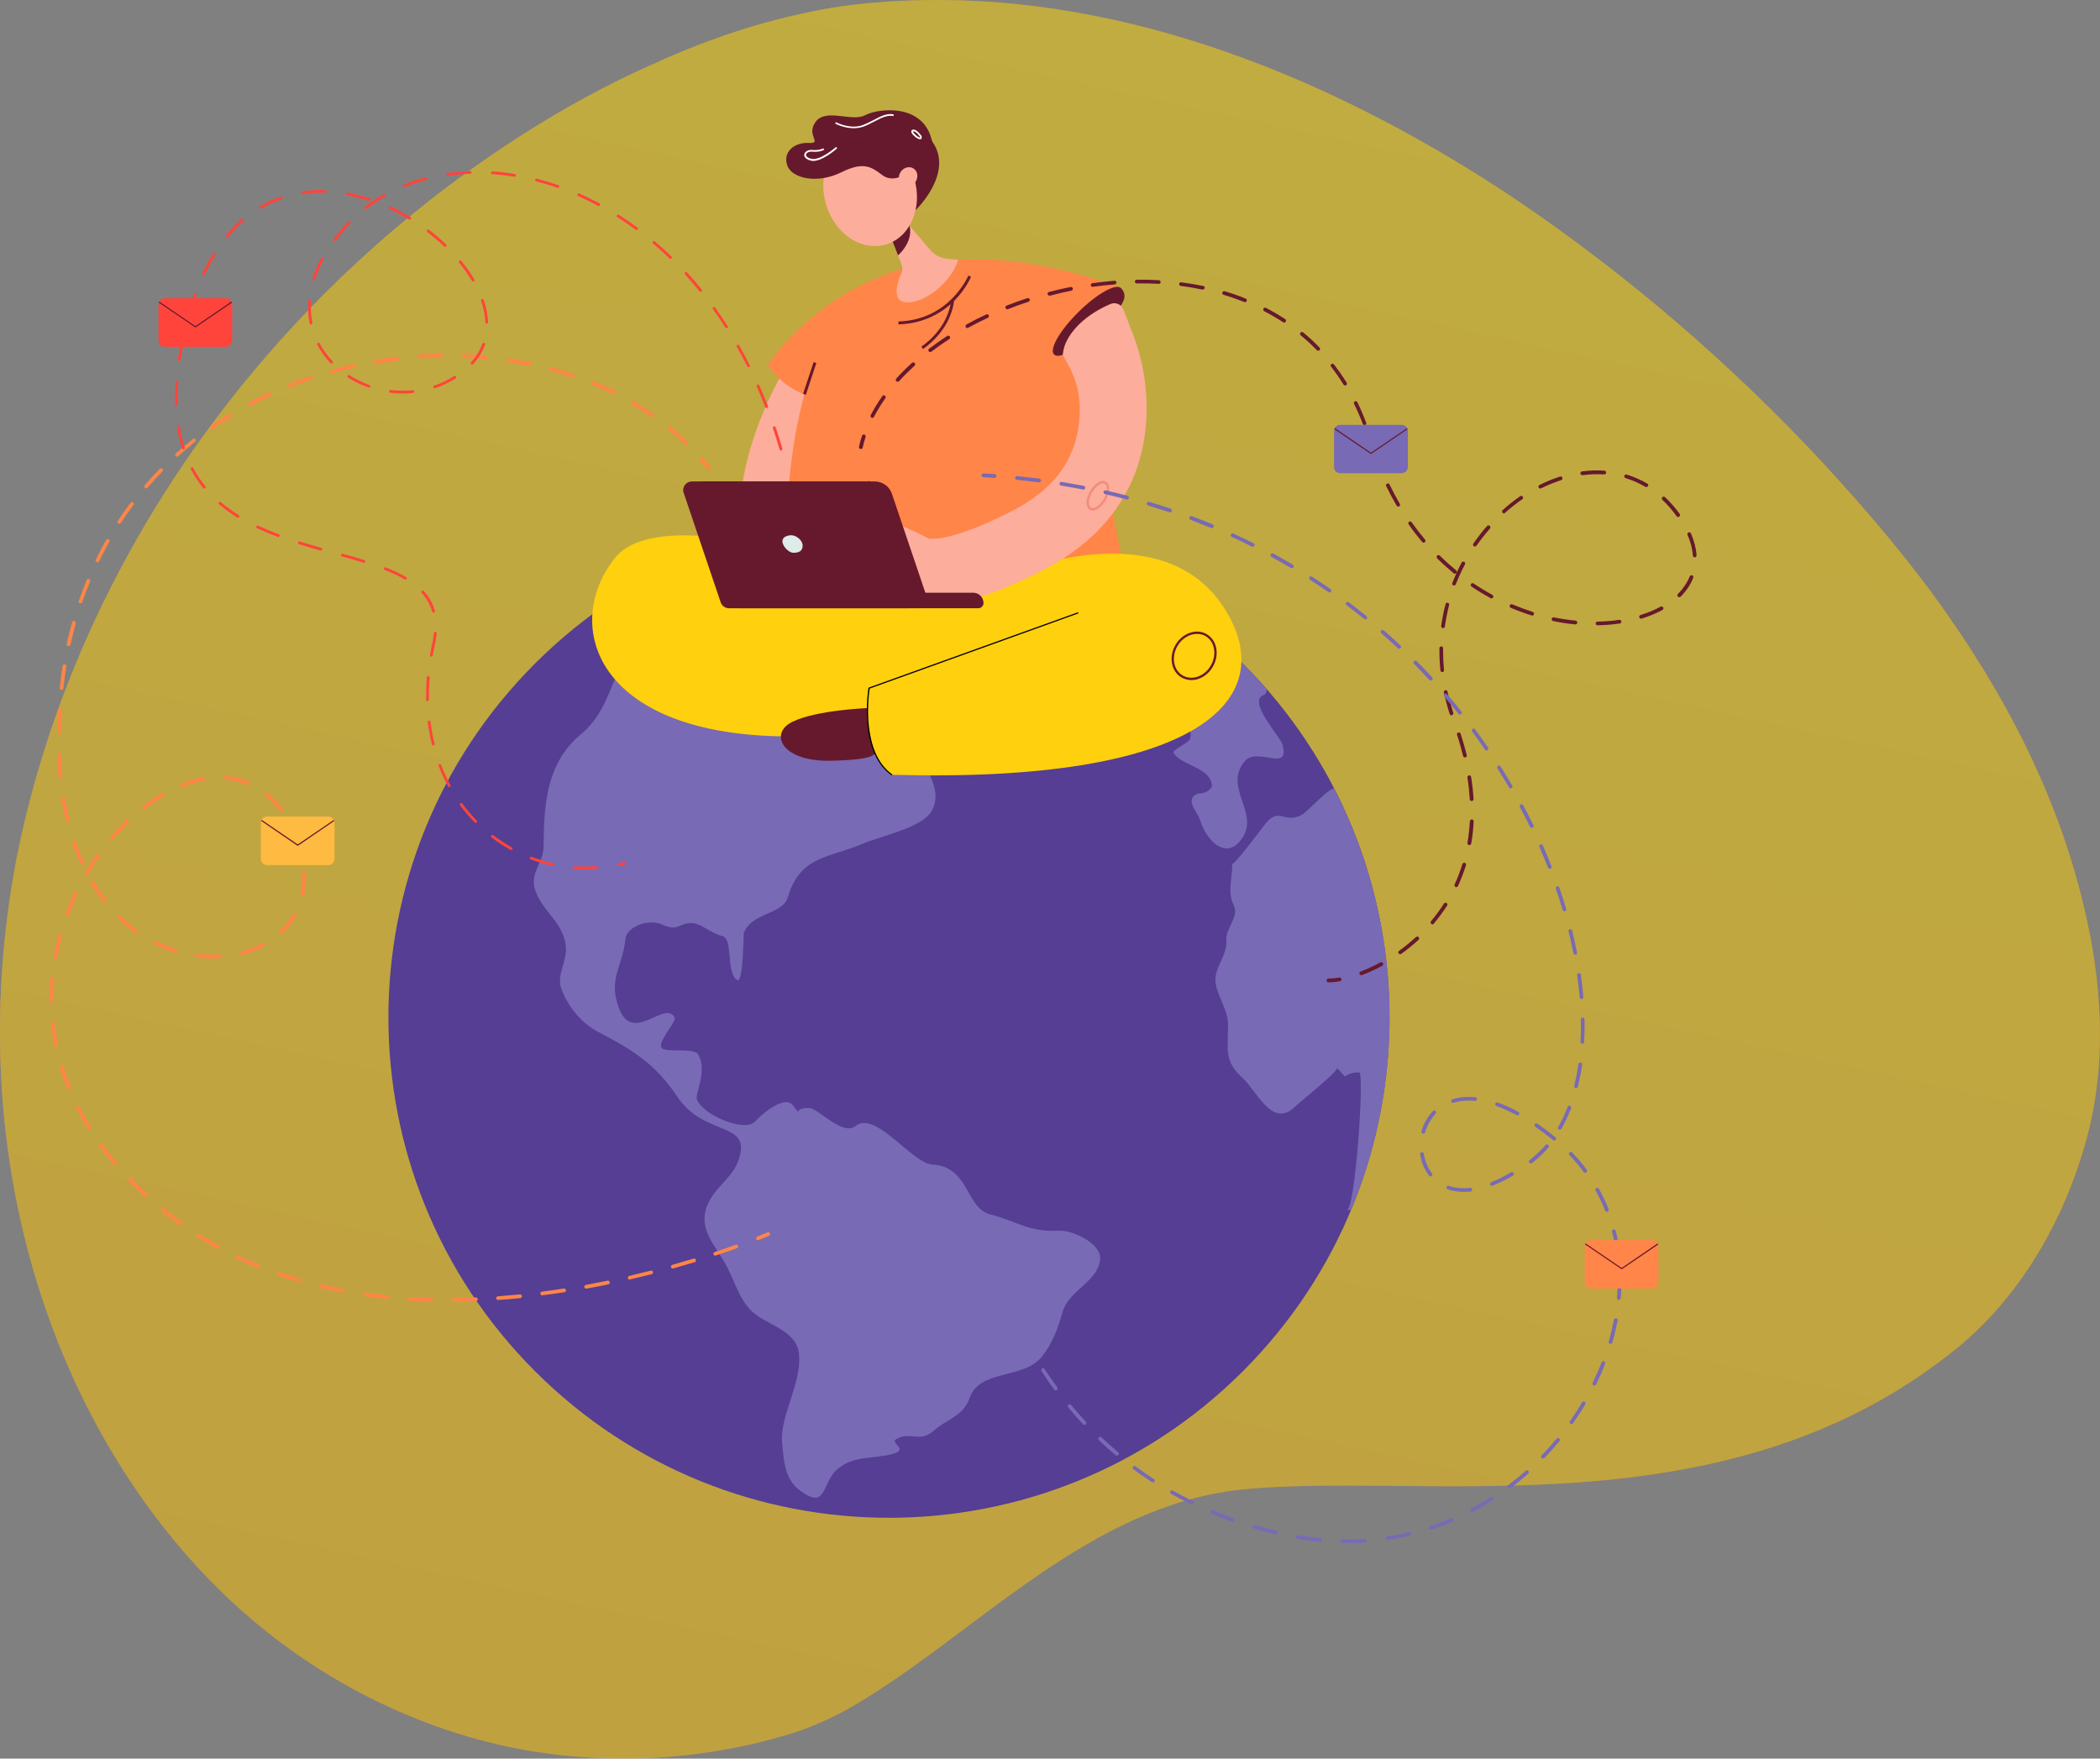 <svg width="850.506" height="712.224" viewBox="0 0 850.506 712.224" fill="none" xmlns="http://www.w3.org/2000/svg" xmlns:xlink="http://www.w3.org/1999/xlink">
	<rect x="0" y="0" width="850.506" height="712.224" fill="#808080" stroke="none"/>
	<defs>
		<linearGradient x1="41.823" y1="296.264" x2="834.078" y2="467.201" id="paint_linear_8_508_0" gradientUnits="userSpaceOnUse">
			<stop offset="0.007" stop-color="#FF9C37"/>
			<stop offset="0.997" stop-color="#FF7300"/>
		</linearGradient>
		<linearGradient x1="513.091" y1="-230.656" x2="244.037" y2="998.445" id="paint_linear_8_508_1" gradientUnits="userSpaceOnUse">
			<stop stop-color="#FFDF00"/>
			<stop offset="1" stop-color="#FFB800"/>
		</linearGradient>
	</defs>
	<g opacity="0.5">
		<path id="Vector" d="M92.42 647.25C124.63 677.8 166.02 699.72 209.66 708.18C246.96 715.27 285.3 712.96 321.24 701.82C331.6 698.43 341.61 693.63 351.64 687.17C396.89 659.14 442.35 610.24 501.26 603.42C574.06 595.3 696.68 622.21 790.54 547.62C817.74 526.29 836.33 494.14 845.41 459.93C852.73 432.31 851.56 402.51 845.65 374.68C836.21 329.48 816.01 287.93 789.15 249.58C773.98 227.7 756.24 206.93 738.23 187.43C701.09 147.51 659.42 111.59 613.98 80.83C544.99 34.68 464.73 0.69 381.89 0C363.31 -0.05 344.46 1.18 326.32 5.21C303.72 9.94 282.47 17.62 261.44 27.33C232.72 40.36 205.85 57.11 180.86 75.92C93.5 141.96 28.29 239.03 6.67 347.86C-16.84 471.55 24.11 582.66 92.42 647.25Z" fill="url(#paint_linear_8_508_0)" fill-opacity="1" fill-rule="nonzero"/>
		<path id="Vector" d="M92.42 647.25C124.63 677.8 166.02 699.72 209.66 708.18C246.96 715.27 285.3 712.96 321.24 701.82C331.6 698.43 341.61 693.63 351.64 687.17C396.89 659.14 442.35 610.24 501.26 603.42C574.06 595.3 696.68 622.21 790.54 547.62C817.74 526.29 836.33 494.14 845.41 459.93C852.73 432.31 851.56 402.51 845.65 374.68C836.21 329.48 816.01 287.93 789.15 249.58C773.98 227.7 756.24 206.93 738.23 187.43C701.09 147.51 659.42 111.59 613.98 80.83C544.99 34.68 464.73 0.69 381.89 0C363.31 -0.05 344.46 1.18 326.32 5.21C303.72 9.94 282.47 17.62 261.44 27.33C232.72 40.36 205.85 57.11 180.86 75.92C93.5 141.96 28.29 239.03 6.67 347.86C-16.84 471.55 24.11 582.66 92.42 647.25Z" fill="url(#paint_linear_8_508_1)" fill-opacity="1" fill-rule="nonzero"/>
	</g>
	<path id="Vector" d="M503.37 268.73C582.53 347.87 582.53 476.19 503.37 555.34C424.2 634.48 295.85 634.48 216.69 555.34C137.52 476.19 137.52 347.87 216.69 268.73C295.85 189.58 424.2 189.58 503.37 268.73Z" fill="#553E93" fill-opacity="1" fill-rule="evenodd"/>
	<path id="Vector" d="M378.13 210.18C378.94 210.72 379.8 211.26 380.71 211.8C380.8 211.21 423.42 224.73 427.8 226.71C440.46 232.5 448.23 234.58 434.36 238.96C440.37 237.06 454.02 274.12 463.55 272.58C472.86 271.09 475.62 281.57 478.06 288.76C479.37 292.55 483.44 294.81 481.9 299.38C481.41 300.82 474.76 303.8 475.26 304.8C478.06 310.09 490.76 310.72 490.85 318.54C489.63 320.48 487.78 321.43 485.25 321.34C479.37 323.73 484.93 328.48 486.06 332.18C488.77 341.08 497.32 348.99 503.46 338.87C509.66 328.7 495.46 318.72 504.1 308.32C509.16 302.22 522.63 313.16 519.42 301.54C518.52 298.2 504.46 283.47 512.23 281.3C512.59 281.21 512.87 280.44 513.05 279.18C490 252.56 459.67 231.64 423.82 219.76C408.73 214.69 393.36 211.53 378.13 210.18Z" fill="#786AB5" fill-opacity="1" fill-rule="nonzero"/>
	<path id="Vector" d="M540.44 319.66C539.44 317.77 529.45 328.75 527.37 329.92C519.78 334.12 518.11 325.85 511.74 334.58C510.61 336.11 499.08 351.39 499.03 349.71C499.26 355.41 496.91 361.01 499.62 366.48C502.06 371.36 496.32 375.79 496.64 380.94C497.09 387.72 490.9 392.33 492.48 399.06C493.84 404.89 497.36 409.18 497.36 415.37C497.36 425.27 495.6 429.79 503.55 436.88C508.66 441.45 515.35 457.22 524.35 448.31C526.02 446.69 542.43 433.54 541.48 432.5C547.31 438.69 542.15 434.62 550.47 434.26C552.73 434.17 548.8 491.29 545.36 489.98C545.9 490.2 546.54 490.11 547.26 489.84C549.16 485.32 550.88 480.67 552.46 475.92C570.27 422.2 564.35 366.34 540.44 319.66Z" fill="#786AB5" fill-opacity="1" fill-rule="nonzero"/>
	<path id="Vector" d="M445.56 509.45C445.61 503.62 434.72 498.16 428.8 498.43C416.1 498.92 412.75 494.86 400.95 491.79C391.06 489.21 392.59 472.35 377.54 471.63C369.54 471.22 354.44 449.49 346.53 456C341.29 460.29 331.26 448.77 327.73 448.72C319.64 448.63 326.2 453.42 320.91 447.41C317.43 443.43 307.84 451.79 305.85 454.14C301.92 458.71 284.88 451.84 282.26 445.29C281.31 442.94 286.78 433.58 282.71 426.94C281.18 424.36 269.88 426.26 268.12 424.55C265.76 422.24 274.17 413.84 273.22 412.07C269.29 404.75 256.36 423.1 250.71 408.37C246.15 396.39 252.11 391.87 253.29 380.35C253.83 374.93 263.1 372.26 267.57 374.21C274.76 377.37 273.81 374.43 279.28 373.84C283.57 373.39 288.18 378.27 292.3 379C297.18 379.85 293.83 393.59 298.44 396.89C301.11 398.79 301.06 378.41 301.25 377.91C304.18 369.64 316.97 370.41 319.05 363.45C324.12 346.33 335.69 347.64 349.74 341.58C356.43 338.69 372.98 335.35 377.13 328.79C384.95 316.59 364.43 298.34 359.1 289.71C359.05 289.62 354.35 294.99 353.27 295.04C349.29 295.22 345.59 272.81 337.99 285.68C336.55 288.12 330.99 288.85 334.06 292.46C340.12 299.51 328.36 301.23 324.7 300.19C321 299.19 302.74 288.62 309.16 282.7C322.26 270.68 325.2 276.92 338.81 276.83C354.35 276.78 354.94 291.38 367.82 275.74C371.39 271.4 348.12 259.02 352.73 253.56C369 234.12 377.9 277.28 384 284.73C392.91 295.67 398.65 289.89 397.93 277.82C397.61 272.13 409.68 266.84 410.54 260.69C410.72 259.43 402.72 248.13 401.54 247.36C397.34 244.65 396.39 241.81 394.22 239.14C391.51 235.75 387.26 240.81 384.82 237.78C383.69 236.38 363.26 237.15 361.09 237.2C350.38 236.79 338.35 237.15 327.51 237.29C323.08 237.11 299.57 248.58 298.94 239.19C298.62 234.53 304.23 226.35 294.24 230.15C291.03 231.37 289.04 229.56 289.67 229.42C282.8 230.83 269.92 235.62 264.41 240.59C261.34 243.34 268.66 244.61 269.15 246.96C270.1 251.48 258.67 259.93 256.14 262.86C247.05 273.35 247.46 287.26 235.21 297.43C221.06 309.18 220.29 326.4 220.16 342.62C220.11 350.48 213.33 353.78 217.63 362.68C221.24 370.28 228.02 373.94 229.15 383.15C229.88 389.21 225.13 394.81 227.44 400.73C230.24 408.01 235.62 414.42 242.17 417.86C256.18 425.22 265.36 430.74 274.35 444.2C285.47 460.92 305.36 453.6 298.85 470.5C296.09 477.6 289.13 480.99 286.28 488.58C282.85 497.66 289.45 504.26 293.65 511.62C297.9 519.08 299.48 527.98 306.94 533.04C312.27 536.66 322.04 539.68 323.39 547.05C325.56 558.8 315.66 573.44 316.75 584.19C317.47 591.42 317.61 598.83 323.89 603.58C335.24 612.07 332.52 600.24 339.57 594.63C346.17 589.39 353.95 590.93 361.5 588.85C368.41 586.95 360.18 584.37 362.99 582.84C368.91 579.49 372.43 584.51 378.13 579.45C383.28 574.84 390.24 573.48 392.68 566.25C396.61 554.42 414.47 558.75 421.88 549.53C426.45 543.89 428.43 537.83 430.51 530.96C433 522.47 445.47 518.58 445.56 509.45Z" fill="#786AB5" fill-opacity="1" fill-rule="nonzero"/>
	<path id="Vector" d="M321.45 143.03C319.1 147.18 295.37 183.6 300.34 219.21L326.15 209.95L337.95 161.96L321.45 143.03Z" fill="#FDAD9B" fill-opacity="1" fill-rule="nonzero"/>
	<path id="Vector" d="M424.59 128.11C424.59 128.11 408.73 99.92 370.08 107.73C331.44 115.51 310.38 170.27 320.86 278.72C320.86 278.72 382.24 254.55 462.02 274.03C462.02 273.98 448.91 168.96 424.59 128.11Z" fill="#FF8548" fill-opacity="1" fill-rule="nonzero"/>
	<path id="Vector" d="M454.06 116.73L426.9 143.57C426.9 143.57 357.29 162.19 337.95 161.96C318.6 161.73 311.01 147.73 311.01 147.73C311.01 147.73 327.32 122.15 360.37 110.58C363.48 109.5 366.69 108.55 370.13 107.73C375.82 106.38 381.61 105.61 387.39 105.25C421.52 103.22 454.06 116.73 454.06 116.73Z" fill="#FF8548" fill-opacity="1" fill-rule="nonzero"/>
	<path id="Vector" d="M454.06 116.73C458.4 121.38 451.71 126.49 444.21 133.9C436.71 141.31 428.98 145.65 426.9 143.57C424.82 141.49 429.25 133.81 436.75 126.4C444.25 118.94 452.07 114.56 454.06 116.73Z" fill="#66192D" fill-opacity="1" fill-rule="nonzero"/>
	<path id="Vector" d="M430.51 143.66C430.51 143.66 430.11 138.28 436.93 131.46C441.05 127.35 446.2 124.63 449.68 123.14C451.76 122.24 454.15 123.23 454.97 125.36L457.14 130.92L447.01 137.38L430.51 143.66Z" fill="#FDAD9B" fill-opacity="1" fill-rule="nonzero"/>
	<path id="Vector" d="M382.56 243.07C382.56 243.07 466.31 198.11 496.37 247.14C518.61 283.42 485.2 317.23 361.27 313.79C361.27 313.79 349.02 308.1 352 278.63C353.13 267.02 382.56 243.07 382.56 243.07Z" fill="#FFD00E" fill-opacity="1" fill-rule="evenodd"/>
	<path id="Vector" d="M382.56 243.07C382.56 243.07 271.01 197.84 248.91 226.13C223.55 258.62 247.87 313.84 365.47 294.09L379.8 278.68L382.56 243.07Z" fill="#FFD00E" fill-opacity="1" fill-rule="evenodd"/>
	<path id="Vector" d="M351.24 286.77C351.24 286.77 330.67 287.58 321 292.28C311.32 296.98 316.48 308.41 336.09 308.1C355.71 307.78 354.22 304.89 354.22 304.89C354.22 304.89 350.51 294.9 351.24 286.77Z" fill="#66192D" fill-opacity="1" fill-rule="nonzero"/>
	<path id="Vector" d="M361.09 314.02C347.35 304.3 351.69 278.91 351.73 278.63L351.78 278.5L351.91 278.45L436.62 247.95L436.8 248.4L352.23 278.86C351.91 280.85 348.43 304.44 361.41 313.66L361.09 314.02Z" fill="#020202" fill-opacity="1" fill-rule="nonzero"/>
	<path id="Vector" d="M377.54 245.24C370.72 245.24 365.16 243.52 360.59 240.13C352 233.72 350.42 223.55 351.69 216.73L359.87 212.03C360.28 209.81 376.09 218.08 376.05 218.08C376.14 218.13 383.6 220.25 409.5 207.15C427.53 198.02 436.62 185.05 437.29 167.52C437.79 154.32 431.82 146.87 430.42 143.66C430.24 143.25 439.15 134.39 438.88 133.49L445.57 130.15C445.34 129.38 451.98 126.8 451.89 126.58L457.05 130.92C459.58 136.75 465 150.12 464.32 168.56C463.6 187.72 455.6 214.11 421.7 231.28C403.3 240.59 388.8 245.24 377.54 245.24Z" fill="#FDAD9B" fill-opacity="1" fill-rule="nonzero"/>
	<path id="Vector" d="M372.07 246.33L299.75 246.33C298.26 246.33 296.91 245.38 296.41 243.98L281.4 199.56C280.64 197.3 282.35 194.99 284.75 194.99L354.26 194.99C357.43 194.99 360.23 196.98 361.22 199.96L375.37 241.81C376.14 244.02 374.47 246.33 372.07 246.33Z" fill="#66192D" fill-opacity="1" fill-rule="nonzero"/>
	<path id="Vector" d="M367.51 246.33L295.23 246.33C293.7 246.33 292.39 245.38 291.89 243.98L276.88 199.56C276.12 197.3 277.83 194.99 280.23 194.99L349.74 194.99C352.91 194.99 355.71 196.98 356.7 199.96L370.85 241.81C371.62 244.02 369.9 246.33 367.51 246.33Z" fill="#66192D" fill-opacity="1" fill-rule="nonzero"/>
	<path id="Vector" d="M316.88 219.17C316.88 217.5 318.83 216.77 320.54 216.77C322.26 216.77 325.07 218.63 325.07 220.98C325.07 223.51 323.03 223.87 321.31 223.87C319.6 223.91 316.88 221.34 316.88 219.17Z" fill="#DEEBE9" fill-opacity="1" fill-rule="nonzero"/>
	<path id="Vector" d="M394.13 240.04L295.19 240.04L295.19 246.33L396.21 246.33C397.38 246.33 398.33 245.38 398.33 244.2C398.29 241.9 396.43 240.04 394.13 240.04Z" fill="#66192D" fill-opacity="1" fill-rule="nonzero"/>
	<path id="Vector" d="M362.4 217.45C362.35 217.31 358.83 204.17 356.52 200.05C354.26 196.03 351.46 195.22 351.46 195.22L351.6 194.77C351.73 194.81 354.63 195.62 356.98 199.83C359.28 203.98 362.76 216.77 362.9 217.31L362.4 217.45Z" fill="#66192D" fill-opacity="1" fill-rule="nonzero"/>
	<path id="Vector" d="M373.07 240.27C370.4 240.27 369.72 239.1 369.68 239.05L369.68 239.01L364.03 222.33L364.48 222.2L370.08 238.82C370.17 238.91 370.81 239.77 373.02 239.77L373.02 240.27L373.07 240.27Z" fill="#66192D" fill-opacity="1" fill-rule="nonzero"/>
	<path id="Vector" d="M442.54 206.74C442.13 206.74 441.72 206.65 441.36 206.42C439.6 205.39 439.64 202.13 441.45 198.92C442.31 197.43 443.4 196.26 444.57 195.49C445.84 194.72 447.01 194.54 447.87 195.08C449.63 196.12 449.59 199.38 447.78 202.58C446.33 205.11 444.25 206.74 442.54 206.74ZM446.79 195.76C446.29 195.76 445.75 195.94 445.11 196.35C444.07 196.98 443.08 198.11 442.31 199.42C440.77 202.04 440.59 204.89 441.86 205.61C443.12 206.33 445.47 204.75 447.01 202.13C448.55 199.51 448.73 196.66 447.46 195.94C447.28 195.81 447.01 195.76 446.79 195.76Z" fill="#F18C7E" fill-opacity="1" fill-rule="nonzero"/>
	<path id="Vector" d="M387.94 105.16C383.19 105.02 379.58 104.53 376.86 101.36L368.41 91.51L365.97 88.66L351.51 71.81L359.1 91.51L363.67 103.35L365.11 107.1C366.11 109.63 364.79 110.81 363.89 113.79C363.53 115.01 361.04 122.42 367.51 122.47C375.6 122.51 385.86 113.2 388.07 105.16C388.03 105.16 387.98 105.16 387.94 105.16Z" fill="#FDAD9B" fill-opacity="1" fill-rule="nonzero"/>
	<path id="Vector" d="M370.76 85.19C370.76 85.19 386.72 70 377.5 57.21C368.32 44.43 366.02 77.77 366.02 77.77L368.59 85.5L370.76 85.19Z" fill="#66192D" fill-opacity="1" fill-rule="nonzero"/>
	<path id="Vector" d="M368.32 91.2C368.37 91.29 368.37 91.42 368.41 91.56C369.9 98.2 363.71 103.4 363.71 103.4L363.67 103.35L359.1 91.51C361.04 90.07 363.89 88.35 365.97 88.67C367.01 88.8 367.91 89.57 368.32 91.2Z" fill="#66192D" fill-opacity="1" fill-rule="nonzero"/>
	<path id="Vector" d="M334.6 82.93C330.99 71.09 336.05 59.07 345.9 56.08C355.71 53.1 366.6 60.29 370.22 72.13C373.83 83.97 368.77 95.99 358.92 98.97C349.07 102 338.17 94.81 334.6 82.93Z" fill="#FDAD9B" fill-opacity="1" fill-rule="nonzero"/>
	<path id="Vector" d="M366.83 70.45C366.83 70.45 361.77 74.11 357.52 71.04C353.27 67.97 350.24 65.03 340.75 69.78C331.21 74.52 320.82 72.4 318.87 67.07C316.93 61.73 321.49 57.62 327.46 57.89C333.43 58.16 326.2 54.91 330.35 49.31C334.51 43.7 345.09 49.49 350.29 46.69C355.53 43.88 374.15 41.49 377.5 57.3L366.83 70.45Z" fill="#66192D" fill-opacity="1" fill-rule="nonzero"/>
	<path id="Vector" d="M370.81 73.62C369.59 75.47 367.24 76.1 365.56 75.02C363.89 73.93 363.53 71.54 364.75 69.64C365.97 67.79 368.32 67.16 369.99 68.24C371.67 69.32 372.03 71.72 370.81 73.62Z" fill="#FDAD9B" fill-opacity="1" fill-rule="nonzero"/>
	<path id="Vector" d="M329.36 65.17C329 65.17 328.68 65.12 328.32 65.03C326.2 64.49 325.56 63.36 325.74 62.5C325.92 61.51 327.14 60.56 329.04 60.74C331.89 61.01 333.43 60.06 333.47 60.06L333.83 60.65C333.74 60.69 332.07 61.73 329 61.42C327.6 61.28 326.56 61.91 326.47 62.59C326.33 63.31 327.14 63.95 328.55 64.31C332.21 65.21 338.53 59.56 338.63 59.52L339.08 60.02C338.76 60.33 333.34 65.17 329.36 65.17Z" fill="#FFFFFF" fill-opacity="1" fill-rule="nonzero"/>
	<path id="Vector" d="M345.81 51.93C341.92 51.93 338.49 50.26 338.17 49.94L338.72 49.49L338.44 49.71L338.67 49.49C339.03 49.8 344.68 52.51 349.52 50.62C351.15 49.98 352.55 49.26 353.95 48.54C356.75 47.05 359.19 45.78 361.99 46.32L361.86 47C359.33 46.5 356.98 47.73 354.26 49.13C352.86 49.85 351.42 50.62 349.79 51.25C348.48 51.7 347.12 51.93 345.81 51.93Z" fill="#FFFFFF" fill-opacity="1" fill-rule="nonzero"/>
	<path id="Vector" d="M372.66 56.4C371.62 56.4 369.72 54.82 369.22 53.83C368.86 53.1 369.22 52.74 369.41 52.65C370.81 51.79 372.8 54.5 373.2 55.05L373.25 55.09L373.25 55.14C373.47 56 373.11 56.27 372.89 56.36C372.89 56.4 372.8 56.4 372.66 56.4ZM370.04 53.19C369.95 53.19 369.86 53.19 369.81 53.24C369.77 53.28 369.86 53.69 370.54 54.37C371.48 55.32 372.43 55.77 372.66 55.72C372.66 55.72 372.66 55.63 372.61 55.41C371.94 54.41 370.76 53.19 370.04 53.19Z" fill="#FFFFFF" fill-opacity="1" fill-rule="nonzero"/>
	<path id="Vector" d="M482.49 275.43C481.09 275.43 479.78 275.06 478.56 274.39C476.53 273.21 475.12 271.18 474.67 268.69C474.22 266.21 474.72 263.54 476.03 261.24C478.83 256.4 484.53 254.41 488.68 256.81C492.89 259.25 494.02 265.12 491.22 270C489.86 272.35 487.83 274.07 485.43 274.93C484.48 275.29 483.44 275.43 482.49 275.43ZM484.8 256.72C481.81 256.72 478.65 258.53 476.84 261.69C475.62 263.81 475.17 266.25 475.58 268.51C475.98 270.73 477.2 272.53 479.01 273.57C480.82 274.61 482.99 274.75 485.11 274.03C487.28 273.26 489.14 271.68 490.4 269.51C492.93 265.12 491.98 259.75 488.23 257.62C487.19 256.99 486.02 256.72 484.8 256.72Z" fill="#66192D" fill-opacity="1" fill-rule="nonzero"/>
	<path id="Vector" d="M363.89 131.37L363.85 130.19C384.59 129.61 392.09 111.8 392.19 111.62L393.27 112.07C393.18 112.25 391.33 116.82 386.76 121.52C382.51 125.86 375.1 131.05 363.89 131.37Z" fill="#66192D" fill-opacity="1" fill-rule="nonzero"/>
	<path id="Vector" d="M373.79 141.35L373.16 140.36C373.25 140.32 383.87 133.58 385.22 121.56L386.4 121.7C384.95 134.26 373.88 141.26 373.79 141.35Z" fill="#66192D" fill-opacity="1" fill-rule="nonzero"/>
	<path id="Vector" d="M325.25 159.52L329.52 146.65L330.63 147.02L326.36 159.89L325.25 159.52Z" fill="#66192D" fill-opacity="1" fill-rule="evenodd"/>
	<path id="Vector" d="M287.01 190.25C286.78 190.25 286.56 190.16 286.42 189.98C285.52 188.8 284.52 187.63 283.57 186.5C283.3 186.18 283.35 185.68 283.66 185.41C283.98 185.14 284.48 185.19 284.75 185.5C285.74 186.63 286.69 187.85 287.64 189.03C287.91 189.34 287.82 189.84 287.51 190.07C287.32 190.16 287.19 190.25 287.01 190.25Z" fill="#FF8548" fill-opacity="1" fill-rule="nonzero"/>
	<path id="Vector" d="M183.73 527.21C183.32 527.21 182.96 526.9 182.96 526.44C182.96 526.04 183.28 525.68 183.73 525.68C186.67 525.63 189.7 525.59 192.72 525.45C193.13 525.4 193.49 525.77 193.49 526.17C193.49 526.58 193.18 526.94 192.77 526.94C189.74 527.12 186.67 527.21 183.73 527.21ZM174.73 527.17C171.71 527.08 168.63 526.94 165.7 526.76C165.29 526.71 164.97 526.4 164.97 525.95C165.02 525.54 165.38 525.22 165.79 525.22C168.72 525.4 171.75 525.54 174.73 525.59C175.14 525.59 175.5 525.95 175.46 526.35C175.46 526.85 175.14 527.17 174.73 527.17ZM201.72 526.49C201.31 526.49 201 526.17 200.95 525.81C200.9 525.4 201.22 525.04 201.63 525C204.57 524.77 207.59 524.5 210.58 524.23C210.98 524.18 211.35 524.5 211.39 524.91C211.44 525.31 211.12 525.68 210.71 525.72C207.73 526.04 204.7 526.31 201.72 526.49ZM156.75 526.04C156.7 526.04 156.7 526.04 156.66 526.04C153.63 525.72 150.64 525.36 147.71 524.95C147.3 524.91 147.03 524.5 147.07 524.09C147.12 523.69 147.53 523.42 147.93 523.46C150.82 523.87 153.85 524.23 156.84 524.55C157.24 524.59 157.56 524.95 157.51 525.36C157.47 525.77 157.15 526.04 156.75 526.04ZM219.62 524.64C219.26 524.64 218.94 524.37 218.85 523.96C218.8 523.55 219.07 523.15 219.48 523.1C222.42 522.74 225.4 522.29 228.39 521.83C228.79 521.79 229.2 522.06 229.24 522.47C229.29 522.87 229.02 523.28 228.61 523.33C225.63 523.78 222.65 524.23 219.66 524.59C219.66 524.64 219.62 524.64 219.62 524.64ZM138.94 523.51C138.89 523.51 138.85 523.51 138.8 523.51C135.82 522.96 132.84 522.33 129.94 521.65C129.54 521.56 129.27 521.16 129.4 520.75C129.49 520.34 129.9 520.07 130.3 520.21C133.15 520.89 136.14 521.52 139.07 522.06C139.48 522.15 139.75 522.51 139.66 522.92C139.62 523.28 139.3 523.51 138.94 523.51ZM237.38 521.88C237.02 521.88 236.7 521.61 236.66 521.25C236.57 520.84 236.84 520.43 237.24 520.39C240.14 519.85 243.12 519.26 246.06 518.67C246.47 518.58 246.87 518.85 246.96 519.26C247.05 519.67 246.78 520.07 246.37 520.16C243.44 520.8 240.45 521.34 237.52 521.88C237.47 521.88 237.43 521.88 237.38 521.88ZM121.45 519.35C121.36 519.35 121.31 519.35 121.22 519.3C118.33 518.45 115.43 517.54 112.59 516.59C112.18 516.46 112 516.01 112.13 515.64C112.27 515.24 112.72 515.06 113.08 515.19C115.89 516.14 118.73 517.04 121.63 517.9C122.03 518.04 122.26 518.45 122.12 518.85C122.08 519.17 121.76 519.35 121.45 519.35ZM255.01 518.22C254.65 518.22 254.37 517.99 254.28 517.63C254.19 517.23 254.47 516.82 254.83 516.73C257.72 516.05 260.66 515.33 263.55 514.6C263.96 514.51 264.36 514.74 264.45 515.15C264.54 515.55 264.32 515.96 263.91 516.05C261.02 516.77 258.04 517.5 255.14 518.17C255.14 518.22 255.05 518.22 255.01 518.22ZM272.45 513.75C272.14 513.75 271.82 513.52 271.73 513.2C271.64 512.8 271.87 512.39 272.27 512.26C275.17 511.44 278.06 510.58 280.91 509.72C281.31 509.59 281.72 509.81 281.85 510.22C281.99 510.63 281.76 511.04 281.36 511.17C278.51 512.03 275.57 512.89 272.68 513.7C272.59 513.75 272.54 513.75 272.45 513.75ZM104.45 513.47C104.36 513.47 104.27 513.47 104.18 513.43C101.38 512.3 98.62 511.08 95.91 509.77C95.55 509.59 95.37 509.14 95.55 508.78C95.73 508.41 96.18 508.23 96.54 508.41C99.21 509.68 101.97 510.9 104.72 512.03C105.13 512.16 105.31 512.62 105.13 513.02C104.99 513.29 104.72 513.47 104.45 513.47ZM289.67 508.5C289.36 508.5 289.04 508.32 288.95 508.01C288.82 507.6 289.04 507.19 289.45 507.06C292.34 506.11 295.19 505.12 297.95 504.12C298.35 503.99 298.76 504.17 298.9 504.57C299.03 504.98 298.85 505.39 298.44 505.52C295.69 506.52 292.79 507.51 289.9 508.46C289.85 508.5 289.76 508.5 289.67 508.5ZM88.18 505.75C88.04 505.75 87.95 505.7 87.82 505.66C85.2 504.21 82.57 502.68 80.04 501.05C79.68 500.82 79.59 500.37 79.82 500.01C80.04 499.65 80.5 499.56 80.86 499.78C83.34 501.36 85.96 502.9 88.59 504.35C88.95 504.53 89.08 505.03 88.9 505.39C88.72 505.61 88.45 505.75 88.18 505.75ZM72.99 496.17C72.86 496.17 72.68 496.12 72.54 496.03C70.1 494.27 67.7 492.42 65.35 490.52C65.04 490.25 64.99 489.8 65.26 489.44C65.53 489.12 65.99 489.07 66.3 489.34C68.61 491.24 71 493.05 73.4 494.77C73.72 494.99 73.81 495.49 73.58 495.81C73.44 496.08 73.22 496.17 72.99 496.17ZM59.07 484.78C58.89 484.78 58.71 484.74 58.57 484.6C57.99 484.06 57.44 483.56 56.9 483.02C55.27 481.48 53.65 479.86 52.16 478.27C51.88 477.96 51.88 477.51 52.16 477.19C52.47 476.92 52.92 476.92 53.24 477.19C54.73 478.77 56.36 480.35 57.94 481.89C58.48 482.43 59.07 482.93 59.61 483.47C59.93 483.74 59.93 484.24 59.66 484.55C59.48 484.74 59.25 484.78 59.07 484.78ZM46.6 471.81C46.37 471.81 46.19 471.72 46.01 471.54C44.07 469.19 42.17 466.8 40.45 464.4C40.22 464.08 40.27 463.59 40.63 463.36C40.95 463.14 41.44 463.18 41.67 463.54C43.39 465.89 45.24 468.29 47.18 470.59C47.46 470.91 47.41 471.41 47.09 471.68C46.96 471.77 46.78 471.81 46.6 471.81ZM36.07 457.26C35.79 457.26 35.57 457.13 35.43 456.9C33.85 454.32 32.36 451.66 31 448.99C30.82 448.63 30.96 448.18 31.32 448C31.68 447.82 32.13 447.95 32.31 448.31C33.62 450.94 35.12 453.56 36.7 456.09C36.92 456.45 36.79 456.9 36.47 457.13C36.34 457.22 36.2 457.26 36.07 457.26ZM27.93 441.27C27.61 441.27 27.34 441.08 27.21 440.81C26.08 438.01 25.08 435.12 24.22 432.27C24.09 431.87 24.31 431.46 24.72 431.32C25.13 431.19 25.53 431.41 25.67 431.82C26.53 434.62 27.52 437.47 28.61 440.23C28.74 440.63 28.56 441.04 28.2 441.22C28.11 441.22 28.02 441.27 27.93 441.27ZM22.78 424.05C22.42 424.05 22.1 423.82 22.05 423.46C21.47 420.52 21.01 417.5 20.7 414.51C20.65 414.11 20.97 413.75 21.38 413.7C21.78 413.66 22.14 413.97 22.19 414.38C22.51 417.32 22.96 420.3 23.55 423.19C23.64 423.6 23.36 424 22.96 424.09C22.87 424.05 22.82 424.05 22.78 424.05ZM20.88 406.15C20.47 406.15 20.11 405.84 20.11 405.39C20.11 405.11 20.11 404.84 20.11 404.57C20.11 401.82 20.25 399.06 20.47 396.3C20.52 395.9 20.88 395.58 21.29 395.63C21.69 395.67 22.01 396.03 21.96 396.44C21.74 399.15 21.6 401.86 21.6 404.57C21.6 404.84 21.6 405.11 21.6 405.34C21.65 405.84 21.33 406.15 20.88 406.15ZM22.42 388.26C22.37 388.26 22.32 388.26 22.28 388.26C21.87 388.17 21.6 387.81 21.69 387.4C22.23 384.46 22.91 381.48 23.68 378.54C23.77 378.14 24.22 377.91 24.63 378C25.04 378.09 25.26 378.54 25.17 378.95C24.4 381.8 23.73 384.74 23.18 387.67C23.09 388.03 22.78 388.26 22.42 388.26ZM86.24 388.21C84.16 388.21 82.08 388.08 80 387.81C79.59 387.76 79.28 387.4 79.32 386.95C79.37 386.54 79.77 386.23 80.18 386.27C83.12 386.63 86.1 386.72 89.04 386.54C89.44 386.5 89.81 386.81 89.85 387.27C89.9 387.67 89.58 388.03 89.13 388.08C88.13 388.21 87.18 388.21 86.24 388.21ZM97.94 386.72C97.63 386.72 97.31 386.5 97.22 386.18C97.13 385.77 97.35 385.37 97.76 385.28C100.65 384.51 103.46 383.42 105.99 382.11C106.35 381.93 106.8 382.07 107.03 382.43C107.21 382.79 107.07 383.24 106.71 383.47C104.09 384.87 101.2 385.96 98.17 386.77C98.08 386.72 97.99 386.72 97.94 386.72ZM71.32 385.96C71.23 385.96 71.18 385.96 71.09 385.91C68.2 385.01 65.35 383.88 62.64 382.52C62.28 382.34 62.1 381.89 62.33 381.53C62.51 381.17 62.96 380.98 63.32 381.21C65.99 382.52 68.74 383.65 71.55 384.51C71.95 384.64 72.18 385.05 72.04 385.46C71.91 385.77 71.64 385.96 71.32 385.96ZM113.67 378.36C113.49 378.36 113.26 378.27 113.13 378.14C112.86 377.82 112.86 377.37 113.17 377.05C115.34 375.02 117.2 372.76 118.64 370.23C118.87 369.87 119.32 369.73 119.68 369.96C120.04 370.18 120.18 370.64 119.95 371C118.42 373.62 116.52 376.01 114.21 378.14C114.03 378.27 113.85 378.36 113.67 378.36ZM55.27 378C55.14 378 54.96 377.96 54.82 377.87C52.38 376.1 50.03 374.16 47.86 372.04C47.55 371.77 47.55 371.27 47.86 370.95C48.13 370.64 48.63 370.64 48.95 370.95C51.07 373.03 53.38 374.97 55.73 376.65C56.04 376.87 56.13 377.37 55.91 377.69C55.73 377.87 55.5 378 55.27 378ZM27.21 370.95C27.12 370.95 27.03 370.95 26.94 370.91C26.53 370.77 26.35 370.32 26.48 369.96C27.52 367.16 28.7 364.36 30.01 361.6C30.19 361.24 30.64 361.06 31 361.24C31.36 361.42 31.55 361.87 31.36 362.23C30.1 364.9 28.92 367.7 27.88 370.46C27.79 370.77 27.48 370.95 27.21 370.95ZM42.39 365.53C42.17 365.53 41.94 365.44 41.81 365.26C40 362.91 38.28 360.38 36.7 357.76C36.47 357.4 36.61 356.94 36.97 356.72C37.33 356.49 37.78 356.63 38.01 356.99C39.55 359.57 41.22 362.05 43.03 364.36C43.3 364.67 43.21 365.17 42.89 365.39C42.71 365.44 42.57 365.53 42.39 365.53ZM122.49 363.05C122.44 363.05 122.39 363.05 122.3 363.05C121.9 362.95 121.63 362.55 121.72 362.14C122.17 360.02 122.39 357.8 122.39 355.54C122.39 354.82 122.39 354.14 122.35 353.42C122.3 353.01 122.62 352.65 123.07 352.61C123.48 352.56 123.84 352.88 123.89 353.33C123.93 354.05 123.98 354.82 123.98 355.54C123.98 357.89 123.75 360.24 123.25 362.46C123.16 362.77 122.85 363.05 122.49 363.05ZM34.89 354.73C34.75 354.73 34.62 354.69 34.53 354.64C34.17 354.41 34.03 353.96 34.26 353.6C35.79 350.98 37.42 348.45 39.18 346.01C39.41 345.65 39.91 345.6 40.22 345.83C40.59 346.05 40.63 346.55 40.4 346.87C38.69 349.26 37.06 351.79 35.57 354.37C35.43 354.59 35.16 354.73 34.89 354.73ZM33.22 350.12C32.95 350.12 32.68 349.94 32.54 349.67C31.32 347 30.23 344.16 29.24 341.22C29.1 340.81 29.33 340.41 29.74 340.27C30.14 340.13 30.55 340.36 30.69 340.77C31.64 343.61 32.77 346.42 33.94 349.08C34.12 349.44 33.94 349.9 33.58 350.08C33.44 350.08 33.31 350.12 33.22 350.12ZM121.58 345.24C121.27 345.24 120.95 345.02 120.86 344.7C120.77 344.38 120.68 344.07 120.59 343.8C119.77 341.17 118.82 338.69 117.78 336.38C117.6 336.02 117.78 335.57 118.15 335.39C118.51 335.21 118.96 335.39 119.14 335.75C120.23 338.1 121.17 340.63 122.03 343.34C122.12 343.66 122.21 343.98 122.3 344.29C122.44 344.7 122.17 345.11 121.81 345.24C121.72 345.24 121.63 345.24 121.58 345.24ZM45.33 340.09C45.15 340.09 44.97 340.04 44.83 339.91C44.52 339.64 44.47 339.14 44.74 338.82C46.73 336.52 48.86 334.31 50.98 332.23C51.3 331.96 51.75 331.96 52.07 332.27C52.34 332.59 52.34 333.04 52.02 333.36C49.9 335.39 47.86 337.56 45.87 339.82C45.78 340 45.56 340.09 45.33 340.09ZM27.43 333.09C27.07 333.09 26.8 332.86 26.71 332.5C26.03 329.65 25.4 326.67 24.9 323.64C24.86 323.23 25.13 322.83 25.53 322.78C25.94 322.69 26.35 323.01 26.39 323.42C26.89 326.4 27.48 329.34 28.16 332.18C28.25 332.59 28.02 333 27.61 333.09C27.57 333.09 27.52 333.09 27.43 333.09ZM113.99 329.02C113.76 329.02 113.54 328.93 113.36 328.7C111.59 326.22 109.56 324.05 107.43 322.24C107.12 321.97 107.07 321.52 107.34 321.16C107.62 320.84 108.07 320.79 108.43 321.07C110.69 322.96 112.77 325.22 114.62 327.8C114.85 328.16 114.8 328.61 114.44 328.84C114.26 328.97 114.12 329.02 113.99 329.02ZM58.35 327.71C58.12 327.71 57.9 327.62 57.76 327.39C57.49 327.07 57.58 326.58 57.9 326.35C60.38 324.45 62.91 322.74 65.44 321.29C65.81 321.07 66.26 321.2 66.48 321.56C66.71 321.92 66.57 322.38 66.21 322.6C63.73 324.05 61.24 325.72 58.85 327.57C58.66 327.66 58.53 327.71 58.35 327.71ZM73.9 318.76C73.58 318.76 73.31 318.58 73.17 318.26C73.04 317.86 73.22 317.45 73.58 317.27C76.52 316.09 79.5 315.28 82.35 314.74C82.76 314.65 83.16 314.92 83.21 315.37C83.3 315.78 83.03 316.19 82.57 316.23C79.82 316.73 76.92 317.54 74.08 318.67C74.08 318.72 73.99 318.76 73.9 318.76ZM100.2 317.81C100.11 317.81 100.02 317.81 99.93 317.77C97.26 316.68 94.42 316.05 91.43 315.78C91.03 315.73 90.71 315.37 90.76 314.97C90.8 314.56 91.16 314.24 91.57 314.29C94.69 314.51 97.72 315.24 100.52 316.37C100.93 316.5 101.11 316.95 100.93 317.36C100.79 317.63 100.52 317.81 100.2 317.81ZM24.54 315.37C24.13 315.37 23.82 315.1 23.77 314.69C23.5 311.76 23.27 308.73 23.18 305.7C23.18 305.29 23.5 304.93 23.91 304.93C24.31 304.93 24.68 305.25 24.68 305.66C24.77 308.68 24.99 311.67 25.26 314.6C25.31 315.01 24.99 315.37 24.58 315.42C24.58 315.37 24.54 315.37 24.54 315.37ZM23.86 297.39C23.41 297.39 23.09 297.03 23.09 296.62C23.14 293.68 23.27 290.65 23.45 287.58C23.5 287.17 23.86 286.86 24.27 286.86C24.68 286.9 24.99 287.26 24.99 287.67C24.81 290.7 24.68 293.73 24.63 296.62C24.58 297.07 24.27 297.39 23.86 297.39ZM24.95 279.45C24.9 279.45 24.9 279.45 24.86 279.45C24.45 279.4 24.13 279.04 24.18 278.63C24.49 275.61 24.9 272.62 25.35 269.69C25.4 269.28 25.81 269.01 26.21 269.05C26.62 269.1 26.89 269.51 26.84 269.91C26.39 272.81 25.99 275.79 25.67 278.77C25.67 279.18 25.35 279.45 24.95 279.45ZM27.79 261.69C27.75 261.69 27.7 261.69 27.61 261.69C27.21 261.6 26.94 261.19 27.03 260.79C27.66 257.85 28.38 254.87 29.19 252.02C29.29 251.61 29.74 251.39 30.14 251.48C30.55 251.57 30.78 252.02 30.69 252.43C29.92 255.27 29.19 258.16 28.56 261.1C28.47 261.46 28.16 261.69 27.79 261.69ZM32.58 244.38C32.49 244.38 32.4 244.38 32.36 244.34C31.95 244.2 31.77 243.79 31.91 243.39C32.9 240.54 33.94 237.69 35.07 234.94C35.25 234.53 35.66 234.35 36.07 234.53C36.47 234.71 36.65 235.12 36.47 235.53C35.34 238.24 34.3 241.08 33.31 243.88C33.22 244.2 32.9 244.38 32.58 244.38ZM39.46 227.75C39.36 227.75 39.23 227.71 39.14 227.66C38.78 227.48 38.6 227.03 38.78 226.67C40.09 223.96 41.49 221.29 42.98 218.67C43.21 218.31 43.66 218.17 44.02 218.4C44.38 218.63 44.52 219.08 44.29 219.44C42.84 222.01 41.44 224.68 40.13 227.35C40 227.62 39.73 227.75 39.46 227.75ZM48.31 212.16C48.18 212.16 48.04 212.12 47.91 212.03C47.55 211.8 47.46 211.35 47.68 210.99C49.31 208.5 51.07 206.02 52.88 203.62C53.15 203.31 53.6 203.22 53.92 203.49C54.23 203.76 54.33 204.21 54.05 204.53C52.25 206.88 50.53 209.36 48.9 211.85C48.81 212.03 48.54 212.16 48.31 212.16ZM59.16 197.79C58.98 197.79 58.8 197.75 58.66 197.61C58.35 197.34 58.3 196.84 58.57 196.53C60.52 194.27 62.6 192.01 64.68 189.89C64.95 189.57 65.44 189.57 65.76 189.89C66.08 190.16 66.08 190.65 65.76 190.97C63.68 193.09 61.65 195.31 59.7 197.57C59.57 197.7 59.34 197.79 59.16 197.79ZM71.73 184.96C71.5 184.96 71.32 184.87 71.18 184.69C70.91 184.37 70.91 183.92 71.23 183.6C73.44 181.62 75.79 179.67 78.15 177.78C78.46 177.5 78.96 177.55 79.18 177.91C79.46 178.23 79.41 178.72 79.05 178.95C76.7 180.8 74.39 182.75 72.22 184.69C72.09 184.91 71.91 184.96 71.73 184.96ZM277.97 180.17C277.79 180.17 277.61 180.08 277.43 179.94C275.3 177.91 273.09 175.88 270.78 173.98C270.47 173.71 270.42 173.26 270.69 172.89C270.96 172.58 271.41 172.53 271.78 172.8C274.13 174.75 276.39 176.74 278.51 178.81C278.83 179.09 278.83 179.58 278.51 179.9C278.38 180.13 278.15 180.17 277.97 180.17ZM85.83 173.84C85.6 173.84 85.38 173.75 85.2 173.53C84.97 173.17 85.06 172.71 85.38 172.49C87.82 170.77 90.39 169.1 92.93 167.56C93.29 167.34 93.74 167.47 93.96 167.83C94.19 168.2 94.05 168.65 93.69 168.87C91.16 170.41 88.63 172.08 86.19 173.75C86.1 173.8 85.96 173.84 85.83 173.84ZM264.09 168.78C263.96 168.78 263.78 168.74 263.64 168.65C261.25 166.98 258.71 165.35 256.09 163.86C255.73 163.63 255.6 163.18 255.82 162.82C256.05 162.46 256.5 162.32 256.86 162.55C259.48 164.08 262.06 165.71 264.5 167.43C264.86 167.65 264.91 168.15 264.68 168.47C264.54 168.69 264.32 168.78 264.09 168.78ZM101.15 164.44C100.88 164.44 100.61 164.31 100.47 164.04C100.29 163.68 100.43 163.22 100.79 163C103.41 161.6 106.12 160.24 108.88 158.98C109.24 158.8 109.69 158.98 109.87 159.34C110.06 159.7 109.87 160.15 109.51 160.33C106.8 161.6 104.09 162.95 101.51 164.31C101.38 164.44 101.24 164.44 101.15 164.44ZM248.59 159.7C248.5 159.7 248.36 159.65 248.27 159.61C245.65 158.3 242.89 157.08 240.14 155.95C239.73 155.77 239.55 155.36 239.73 154.96C239.91 154.55 240.32 154.37 240.72 154.55C243.53 155.68 246.28 156.94 248.95 158.25C249.31 158.43 249.49 158.89 249.31 159.25C249.13 159.52 248.86 159.7 248.59 159.7ZM117.47 156.9C117.15 156.9 116.88 156.72 116.75 156.4C116.61 155.99 116.79 155.59 117.15 155.41C119.91 154.32 122.8 153.24 125.65 152.29C126.06 152.15 126.46 152.38 126.6 152.74C126.73 153.15 126.51 153.55 126.15 153.69C123.3 154.64 120.5 155.68 117.74 156.76C117.65 156.85 117.56 156.9 117.47 156.9ZM231.96 152.88C231.87 152.88 231.78 152.88 231.73 152.83C228.93 151.88 226.08 151.02 223.19 150.25C222.78 150.17 222.55 149.71 222.65 149.35C222.74 148.95 223.19 148.72 223.55 148.81C226.49 149.58 229.38 150.48 232.18 151.43C232.59 151.57 232.77 151.97 232.63 152.38C232.59 152.65 232.27 152.88 231.96 152.88ZM134.46 151.16C134.15 151.16 133.83 150.93 133.74 150.62C133.65 150.21 133.88 149.8 134.28 149.67C137.17 148.86 140.11 148.13 143.05 147.45C143.46 147.36 143.86 147.64 143.95 148.04C144.05 148.45 143.77 148.86 143.37 148.95C140.47 149.58 137.54 150.35 134.69 151.11C134.6 151.16 134.55 151.16 134.46 151.16ZM214.6 148.18C214.55 148.18 214.51 148.18 214.46 148.18C211.57 147.59 208.59 147.05 205.65 146.6C205.24 146.55 204.97 146.14 205.02 145.74C205.06 145.33 205.47 145.06 205.88 145.1C208.86 145.56 211.84 146.1 214.78 146.69C215.19 146.78 215.46 147.18 215.37 147.59C215.28 147.91 214.96 148.18 214.6 148.18ZM152.05 147.23C151.68 147.23 151.37 146.96 151.32 146.6C151.23 146.19 151.55 145.78 151.95 145.74C154.89 145.24 157.92 144.79 160.9 144.47C161.31 144.43 161.67 144.7 161.76 145.15C161.81 145.56 161.54 145.92 161.08 146.01C158.15 146.37 155.16 146.78 152.23 147.27C152.14 147.23 152.09 147.23 152.05 147.23ZM196.84 145.51C196.79 145.51 196.79 145.51 196.75 145.51C193.81 145.24 190.78 145.06 187.8 144.92C187.39 144.92 187.07 144.56 187.07 144.16C187.07 143.75 187.44 143.43 187.84 143.43C190.83 143.57 193.9 143.75 196.84 144.02C197.24 144.07 197.56 144.43 197.52 144.83C197.56 145.24 197.2 145.51 196.84 145.51ZM169.9 145.15C169.49 145.15 169.18 144.83 169.13 144.43C169.09 144.02 169.4 143.66 169.85 143.61C172.84 143.43 175.86 143.3 178.89 143.25C179.3 143.25 179.66 143.57 179.66 143.97C179.66 144.38 179.35 144.74 178.94 144.74C175.96 144.79 172.97 144.88 169.99 145.1C169.9 145.15 169.9 145.15 169.9 145.15Z" fill="#FF8548" fill-opacity="1" fill-rule="nonzero"/>
	<path id="Vector" d="M306.99 502.31C306.67 502.31 306.4 502.13 306.26 501.82C306.13 501.41 306.31 501 306.67 500.82C309.34 499.78 310.83 499.11 310.83 499.11C311.19 498.92 311.64 499.11 311.82 499.51C312 499.87 311.82 500.33 311.42 500.51C311.42 500.51 309.92 501.14 307.21 502.22C307.17 502.27 307.08 502.31 306.99 502.31Z" fill="#FF8548" fill-opacity="1" fill-rule="nonzero"/>
	<path id="Vector" d="M348.66 181.84C348.61 181.84 348.57 181.84 348.48 181.84C348.07 181.75 347.8 181.34 347.89 180.94C348.21 179.45 348.61 177.96 349.11 176.51C349.25 176.1 349.65 175.88 350.06 176.01C350.47 176.15 350.69 176.55 350.56 176.96C350.11 178.36 349.7 179.81 349.38 181.25C349.34 181.62 349.02 181.84 348.66 181.84Z" fill="#66192D" fill-opacity="1" fill-rule="nonzero"/>
	<path id="Vector" d="M551.33 394.95C551.01 394.95 550.74 394.77 550.61 394.45C550.47 394.04 550.65 393.64 551.06 393.46C553.73 392.46 556.44 391.2 559.1 389.75C559.46 389.57 559.92 389.71 560.14 390.07C560.32 390.43 560.19 390.88 559.83 391.11C557.12 392.6 554.36 393.86 551.6 394.9C551.51 394.95 551.42 394.95 551.33 394.95ZM567.06 386.45C566.83 386.45 566.61 386.36 566.43 386.14C566.2 385.82 566.25 385.32 566.61 385.1C569 383.38 571.31 381.48 573.48 379.49C573.79 379.22 574.25 379.22 574.56 379.54C574.88 379.85 574.83 380.31 574.52 380.62C572.3 382.66 569.95 384.55 567.51 386.32C567.33 386.41 567.19 386.45 567.06 386.45ZM580.17 374.34C579.99 374.34 579.8 374.3 579.67 374.16C579.35 373.89 579.31 373.44 579.58 373.08C581.48 370.82 583.24 368.42 584.82 365.94C585.05 365.58 585.5 365.49 585.86 365.71C586.22 365.94 586.31 366.39 586.09 366.75C584.46 369.28 582.65 371.72 580.71 374.03C580.62 374.25 580.39 374.34 580.17 374.34ZM589.79 359.29C589.7 359.29 589.57 359.25 589.48 359.2C589.12 359.02 588.93 358.57 589.12 358.21C590.34 355.54 591.42 352.79 592.28 349.94C592.42 349.53 592.82 349.31 593.23 349.44C593.64 349.58 593.86 349.99 593.73 350.39C592.82 353.28 591.74 356.13 590.47 358.84C590.34 359.11 590.06 359.29 589.79 359.29ZM595.08 342.26C595.04 342.26 594.99 342.26 594.95 342.26C594.54 342.17 594.27 341.81 594.31 341.4C594.81 338.55 595.13 335.57 595.31 332.59C595.31 332.18 595.67 331.87 596.12 331.87C596.53 331.87 596.84 332.23 596.84 332.68C596.71 335.71 596.35 338.73 595.85 341.67C595.76 341.99 595.44 342.26 595.08 342.26ZM596.03 324.41C595.62 324.41 595.31 324.09 595.26 323.69C595.08 320.79 594.77 317.86 594.31 314.87C594.27 314.47 594.54 314.06 594.95 314.02C595.35 313.97 595.76 314.24 595.81 314.65C596.3 317.68 596.62 320.7 596.8 323.6C596.8 324.05 596.48 324.41 596.03 324.41ZM593.27 306.74C592.91 306.74 592.64 306.51 592.55 306.15C591.87 303.35 591.06 300.46 590.11 297.61C589.97 297.21 590.2 296.8 590.61 296.66C591.01 296.53 591.42 296.75 591.56 297.16C592.51 300.05 593.32 302.99 594.04 305.84C594.13 306.24 593.91 306.65 593.5 306.74C593.41 306.74 593.32 306.74 593.27 306.74ZM587.85 289.7C587.53 289.7 587.22 289.52 587.13 289.16C586.18 286.27 585.41 283.33 584.78 280.44C584.69 280.03 584.96 279.63 585.36 279.54C585.77 279.45 586.18 279.72 586.27 280.13C586.86 282.97 587.67 285.86 588.57 288.67C588.71 289.07 588.48 289.48 588.08 289.61C588.03 289.7 587.94 289.7 587.85 289.7ZM584.14 272.22C583.78 272.22 583.42 271.95 583.38 271.54C583.1 268.96 582.97 266.34 582.97 263.77C582.97 263.36 582.97 262.91 582.97 262.5C582.97 262.1 583.33 261.78 583.74 261.78C584.14 261.78 584.51 262.14 584.46 262.55C584.46 262.95 584.46 263.36 584.46 263.77C584.46 266.3 584.59 268.87 584.82 271.4C584.87 271.81 584.55 272.17 584.14 272.22ZM584.41 254.37C584.37 254.37 584.37 254.37 584.32 254.37C583.92 254.32 583.6 253.92 583.69 253.51C584.1 250.53 584.69 247.54 585.45 244.65C585.54 244.25 585.95 244.02 586.36 244.11C586.77 244.2 586.99 244.61 586.9 245.01C586.18 247.86 585.59 250.8 585.18 253.69C585.14 254.1 584.82 254.37 584.41 254.37ZM647.02 253.24C646.61 253.24 646.25 252.92 646.25 252.52C646.25 252.11 646.56 251.75 646.97 251.75C650 251.7 652.94 251.48 655.78 251.02C656.19 250.98 656.6 251.25 656.64 251.66C656.69 252.06 656.42 252.47 656.01 252.52C653.12 252.92 650.09 253.19 647.02 253.24ZM638.07 252.88C638.02 252.88 638.02 252.88 637.98 252.88C635.04 252.61 632.01 252.15 629.03 251.52C628.62 251.43 628.35 251.02 628.44 250.62C628.53 250.21 628.94 249.94 629.34 250.03C632.28 250.62 635.22 251.07 638.11 251.34C638.52 251.39 638.83 251.75 638.79 252.15C638.79 252.56 638.47 252.88 638.07 252.88ZM664.64 250.57C664.33 250.57 664.01 250.35 663.92 250.03C663.78 249.62 664.01 249.22 664.42 249.08C667.35 248.18 670.11 247.05 672.55 245.69C672.91 245.51 673.37 245.65 673.59 246.01C673.77 246.37 673.64 246.82 673.28 247.05C670.74 248.4 667.94 249.58 664.87 250.53C664.82 250.57 664.73 250.57 664.64 250.57ZM620.53 249.31C620.44 249.31 620.39 249.31 620.3 249.26C617.46 248.36 614.61 247.32 611.85 246.14C611.49 245.96 611.31 245.56 611.44 245.15C611.62 244.79 612.03 244.61 612.44 244.74C615.15 245.87 617.95 246.91 620.75 247.82C621.16 247.95 621.39 248.36 621.25 248.77C621.16 249.08 620.89 249.31 620.53 249.31ZM604.08 242.35C603.94 242.35 603.85 242.3 603.71 242.26C601.09 240.81 598.47 239.28 595.99 237.56C595.62 237.33 595.53 236.84 595.76 236.52C595.99 236.16 596.48 236.07 596.8 236.29C599.24 237.96 601.82 239.5 604.39 240.9C604.75 241.08 604.89 241.58 604.71 241.94C604.62 242.21 604.35 242.35 604.08 242.35ZM680.1 241.85C679.92 241.85 679.69 241.76 679.56 241.63C679.24 241.31 679.24 240.86 679.56 240.54C681.73 238.37 683.31 235.98 684.35 233.45C684.48 233.04 684.94 232.86 685.34 233.04C685.75 233.18 685.93 233.63 685.75 234.03C684.67 236.79 682.95 239.37 680.64 241.67C680.51 241.81 680.28 241.85 680.1 241.85ZM588.89 237.11C588.8 237.11 588.71 237.11 588.62 237.06C588.21 236.93 588.03 236.47 588.21 236.07C589.3 233.27 590.56 230.51 591.96 227.84C592.14 227.48 592.59 227.35 593 227.53C593.36 227.71 593.5 228.16 593.32 228.57C591.92 231.19 590.7 233.9 589.61 236.61C589.48 236.93 589.21 237.11 588.89 237.11ZM589.25 232.36C589.07 232.36 588.93 232.32 588.75 232.18C586.45 230.28 584.19 228.25 582.06 226.13C581.75 225.85 581.75 225.36 582.06 225.04C582.34 224.72 582.83 224.72 583.15 225.04C585.23 227.12 587.49 229.11 589.75 231.01C590.06 231.28 590.11 231.73 589.84 232.09C589.7 232.27 589.48 232.36 589.25 232.36ZM686.38 225.72C685.98 225.72 685.66 225.4 685.61 225C685.43 222.29 684.71 219.48 683.45 216.64C683.26 216.28 683.45 215.82 683.85 215.64C684.21 215.46 684.67 215.64 684.85 216.05C686.16 219.08 686.93 222.06 687.11 224.91C687.15 225.31 686.83 225.67 686.38 225.72ZM597.3 221.34C597.16 221.34 596.98 221.29 596.89 221.2C596.53 220.97 596.48 220.48 596.71 220.16C598.43 217.68 600.28 215.28 602.27 213.02C602.54 212.71 603.04 212.66 603.35 212.98C603.67 213.25 603.71 213.74 603.44 214.06C601.5 216.28 599.65 218.62 597.97 221.02C597.75 221.2 597.52 221.34 597.3 221.34ZM576.55 219.75C576.32 219.75 576.14 219.66 575.96 219.48C574.06 217.22 572.21 214.83 570.49 212.34C570.27 211.98 570.36 211.53 570.67 211.3C571.04 211.08 571.49 211.17 571.71 211.49C573.43 213.93 575.24 216.28 577.14 218.53C577.41 218.85 577.36 219.35 577.05 219.62C576.91 219.71 576.73 219.75 576.55 219.75ZM679.69 209.41C679.47 209.41 679.24 209.32 679.06 209.09C677.3 206.65 675.35 204.39 673.28 202.45C672.96 202.18 672.96 201.68 673.23 201.36C673.5 201.05 674 201.05 674.32 201.32C676.44 203.31 678.47 205.61 680.28 208.14C680.51 208.46 680.46 208.95 680.1 209.18C680.01 209.32 679.87 209.41 679.69 209.41ZM609.09 207.92C608.87 207.92 608.69 207.82 608.55 207.64C608.28 207.33 608.28 206.88 608.6 206.56C610.86 204.53 613.25 202.67 615.69 200.96C616.05 200.73 616.51 200.82 616.73 201.14C616.96 201.5 616.87 201.95 616.55 202.18C614.15 203.8 611.81 205.66 609.59 207.64C609.46 207.87 609.27 207.92 609.09 207.92ZM566.29 205.16C566.02 205.16 565.79 205.02 565.66 204.8C564.17 202.27 562.72 199.56 561.41 196.84C561.23 196.48 561.36 196.03 561.77 195.85C562.13 195.67 562.58 195.8 562.76 196.21C564.08 198.88 565.48 201.54 566.92 204.07C567.15 204.44 567.01 204.89 566.65 205.11C566.56 205.11 566.43 205.16 566.29 205.16ZM623.83 197.84C623.56 197.84 623.28 197.7 623.15 197.43C622.97 197.07 623.1 196.62 623.47 196.44C626.22 195.04 629.03 193.91 631.83 193C632.24 192.87 632.64 193.09 632.78 193.5C632.91 193.91 632.69 194.31 632.28 194.45C629.52 195.35 626.81 196.48 624.1 197.79C624.05 197.79 623.96 197.84 623.83 197.84ZM666.72 197.25C666.59 197.25 666.45 197.21 666.36 197.16C663.83 195.67 661.16 194.49 658.36 193.64C657.95 193.5 657.73 193.09 657.86 192.69C658 192.28 658.41 192.05 658.81 192.19C661.7 193.09 664.51 194.31 667.17 195.85C667.54 196.08 667.67 196.53 667.44 196.89C667.22 197.16 666.95 197.25 666.72 197.25ZM640.82 192.42C640.46 192.42 640.14 192.14 640.05 191.78C640.01 191.38 640.28 190.97 640.69 190.92C643.76 190.52 646.83 190.38 649.77 190.61C650.18 190.65 650.5 191.02 650.5 191.42C650.5 191.83 650.13 192.14 649.68 192.14C646.83 191.96 643.85 192.05 640.91 192.46C640.87 192.42 640.82 192.42 640.82 192.42ZM558.47 189.07C558.15 189.07 557.88 188.89 557.75 188.57C556.66 185.82 555.62 182.97 554.72 180.12C554.58 179.72 554.81 179.31 555.22 179.18C555.62 179.04 556.03 179.27 556.17 179.67C557.07 182.52 558.06 185.32 559.15 188.03C559.28 188.44 559.1 188.85 558.74 189.03C558.65 189.07 558.56 189.07 558.47 189.07ZM552.64 172.17C552.32 172.17 552.05 171.99 551.92 171.67C550.88 168.87 549.66 166.12 548.39 163.54C548.21 163.18 548.35 162.73 548.75 162.55C549.11 162.37 549.57 162.5 549.75 162.91C551.06 165.57 552.23 168.33 553.32 171.18C553.45 171.58 553.27 171.99 552.87 172.17C552.82 172.13 552.73 172.17 552.64 172.17ZM353.31 169.23C353.18 169.23 353.09 169.19 352.95 169.14C352.59 168.96 352.46 168.51 352.64 168.15C353.99 165.53 355.57 162.95 357.34 160.42C357.56 160.06 358.06 160.02 358.38 160.24C358.74 160.47 358.78 160.97 358.56 161.28C356.84 163.77 355.26 166.3 353.95 168.83C353.86 169.1 353.59 169.23 353.31 169.23ZM544.78 156.13C544.5 156.13 544.28 155.99 544.14 155.77C542.56 153.24 540.89 150.8 539.08 148.49C538.81 148.18 538.9 147.68 539.22 147.45C539.53 147.18 540.03 147.27 540.26 147.59C542.06 149.94 543.83 152.42 545.41 155C545.63 155.36 545.5 155.81 545.18 156.04C545.05 156.08 544.91 156.13 544.78 156.13ZM363.53 154.59C363.35 154.59 363.17 154.55 363.03 154.41C362.72 154.14 362.72 153.64 362.99 153.33C364.93 151.16 367.1 148.99 369.36 146.96C369.68 146.69 370.13 146.69 370.44 147C370.72 147.32 370.72 147.77 370.4 148.09C368.18 150.12 366.06 152.24 364.12 154.37C363.94 154.55 363.76 154.59 363.53 154.59ZM376.73 142.57C376.5 142.57 376.28 142.48 376.14 142.26C375.87 141.94 375.96 141.44 376.28 141.22C378.63 139.46 381.11 137.69 383.64 136.07C384 135.84 384.46 135.93 384.68 136.29C384.91 136.65 384.82 137.11 384.46 137.33C381.93 138.96 379.48 140.67 377.18 142.44C377.04 142.48 376.91 142.57 376.73 142.57ZM533.84 142.03C533.66 142.03 533.43 141.94 533.3 141.81C531.26 139.68 529.05 137.65 526.79 135.8C526.47 135.52 526.43 135.07 526.7 134.71C526.97 134.39 527.42 134.35 527.78 134.62C530.09 136.52 532.35 138.6 534.43 140.77C534.7 141.08 534.7 141.53 534.43 141.85C534.2 141.94 534.02 142.03 533.84 142.03ZM391.78 132.86C391.51 132.86 391.24 132.72 391.1 132.45C390.92 132.09 391.06 131.64 391.42 131.41C393.99 129.97 396.71 128.61 399.46 127.35C399.82 127.16 400.28 127.35 400.46 127.71C400.64 128.07 400.46 128.52 400.1 128.7C397.38 129.97 394.72 131.32 392.14 132.72C392 132.81 391.87 132.86 391.78 132.86ZM520.05 130.64C519.92 130.64 519.78 130.6 519.65 130.51C517.2 128.88 514.63 127.39 512.01 126.04C511.65 125.85 511.51 125.4 511.69 125C511.87 124.63 512.32 124.5 512.73 124.68C515.4 126.08 518.02 127.62 520.5 129.24C520.87 129.47 520.96 129.92 520.73 130.28C520.55 130.51 520.32 130.64 520.05 130.64ZM407.96 125.27C407.64 125.27 407.37 125.09 407.24 124.77C407.1 124.36 407.28 123.96 407.64 123.78C410.4 122.69 413.25 121.65 416.1 120.75C416.5 120.61 416.91 120.84 417.04 121.25C417.18 121.65 416.95 122.06 416.55 122.19C413.75 123.1 410.9 124.14 408.19 125.22C408.14 125.22 408.05 125.27 407.96 125.27ZM504.23 122.37C504.14 122.37 504.05 122.37 503.96 122.33C501.25 121.25 498.45 120.25 495.55 119.39C495.15 119.26 494.92 118.85 495.06 118.44C495.19 118.04 495.6 117.81 496.01 117.95C498.9 118.81 501.79 119.8 504.5 120.93C504.91 121.06 505.09 121.52 504.91 121.92C504.82 122.19 504.5 122.37 504.23 122.37ZM425 119.71C424.68 119.71 424.37 119.48 424.28 119.17C424.19 118.76 424.41 118.35 424.82 118.26C427.71 117.49 430.65 116.82 433.59 116.23C433.99 116.14 434.4 116.41 434.49 116.82C434.58 117.22 434.31 117.63 433.9 117.72C431.01 118.31 428.07 118.99 425.23 119.75C425.14 119.71 425.04 119.71 425 119.71ZM487.1 117.27C487.06 117.27 487.01 117.27 486.97 117.27C484.12 116.68 481.18 116.18 478.2 115.82C477.79 115.78 477.48 115.37 477.57 114.96C477.61 114.56 478.02 114.24 478.42 114.33C481.45 114.74 484.44 115.24 487.33 115.82C487.74 115.91 488.01 116.32 487.92 116.73C487.74 117 487.42 117.27 487.1 117.27ZM442.54 116.18C442.17 116.18 441.86 115.91 441.77 115.55C441.72 115.14 441.99 114.74 442.4 114.69C445.38 114.29 448.37 113.97 451.35 113.7C451.76 113.65 452.12 113.97 452.16 114.38C452.21 114.78 451.89 115.14 451.49 115.19C448.55 115.42 445.56 115.73 442.63 116.14C442.63 116.18 442.58 116.18 442.54 116.18ZM469.34 114.96C466.36 114.78 463.37 114.74 460.39 114.78C459.98 114.78 459.62 114.47 459.62 114.06C459.62 113.65 459.94 113.29 460.34 113.29C463.37 113.25 466.4 113.29 469.34 113.47C469.75 113.52 470.06 113.83 470.06 114.29C470.06 114.65 469.75 114.96 469.34 114.96Z" fill="#66192D" fill-opacity="1" fill-rule="nonzero"/>
	<path id="Vector" d="M538.04 397.84C537.63 397.84 537.27 397.52 537.27 397.07C537.27 396.66 537.59 396.3 538.04 396.3C539.35 396.3 540.84 396.17 542.43 395.9C542.83 395.81 543.24 396.12 543.28 396.53C543.37 396.94 543.06 397.34 542.65 397.39C541.02 397.7 539.44 397.84 538.04 397.84Z" fill="#66192D" fill-opacity="1" fill-rule="nonzero"/>
	<path id="Vector" d="M402.81 193.55L402.76 193.55C401.27 193.46 399.73 193.37 398.24 193.27C397.84 193.23 397.52 192.91 397.52 192.46C397.56 192.05 397.93 191.74 398.33 191.74C399.82 191.83 401.36 191.92 402.85 192.01C403.26 192.05 403.58 192.42 403.53 192.82C403.53 193.27 403.21 193.55 402.81 193.55Z" fill="#786AB5" fill-opacity="1" fill-rule="nonzero"/>
	<path id="Vector" d="M545.59 624.95C544.96 624.95 544.32 624.95 543.69 624.95C543.28 624.95 542.92 624.59 542.97 624.19C542.97 623.78 543.33 623.46 543.74 623.46C546.76 623.51 549.75 623.46 552.73 623.24C553.14 623.19 553.5 623.51 553.54 623.96C553.59 624.37 553.27 624.73 552.82 624.77C550.43 624.86 548.03 624.95 545.59 624.95ZM534.65 624.41C534.61 624.41 534.61 624.41 534.56 624.41C531.58 624.14 528.5 623.69 525.52 623.19C525.11 623.1 524.84 622.74 524.89 622.33C524.98 621.93 525.34 621.65 525.75 621.7C528.73 622.24 531.71 622.65 534.7 622.92C535.1 622.96 535.42 623.33 535.37 623.73C535.37 624.09 535.06 624.41 534.65 624.41ZM561.82 623.73C561.45 623.73 561.14 623.46 561.09 623.1C561.05 622.69 561.32 622.29 561.73 622.24C564.66 621.79 567.65 621.2 570.58 620.53C570.99 620.43 571.4 620.66 571.49 621.07C571.58 621.47 571.35 621.88 570.95 621.97C568.01 622.69 564.98 623.24 562 623.69C561.86 623.73 561.82 623.73 561.82 623.73ZM516.8 621.38C516.75 621.38 516.66 621.38 516.62 621.38C513.63 620.71 510.7 619.94 507.8 619.08C507.4 618.94 507.17 618.54 507.31 618.13C507.44 617.72 507.85 617.5 508.26 617.63C511.1 618.45 514.04 619.21 516.98 619.89C517.39 619.98 517.66 620.39 517.57 620.8C517.43 621.16 517.11 621.38 516.8 621.38ZM579.44 619.53C579.13 619.53 578.81 619.35 578.72 619.03C578.58 618.63 578.81 618.22 579.22 618.08C582.06 617.14 584.87 616.1 587.62 614.92C588.03 614.74 588.44 614.92 588.62 615.33C588.8 615.69 588.62 616.14 588.21 616.32C585.41 617.5 582.56 618.58 579.67 619.53C579.58 619.53 579.49 619.53 579.44 619.53ZM499.35 616.32C499.26 616.32 499.17 616.32 499.08 616.28C496.23 615.28 493.34 614.15 490.58 613.02C490.18 612.84 490 612.44 490.18 612.03C490.36 611.62 490.76 611.44 491.17 611.62C493.93 612.8 496.77 613.88 499.58 614.88C499.98 615.01 500.16 615.46 500.03 615.83C499.98 616.14 499.67 616.32 499.35 616.32ZM596.12 612.44C595.85 612.44 595.58 612.3 595.44 612.03C595.26 611.67 595.4 611.22 595.76 610.99C598.38 609.59 601 608.1 603.53 606.47C603.9 606.25 604.35 606.34 604.57 606.7C604.8 607.06 604.71 607.51 604.35 607.74C601.77 609.36 599.1 610.9 596.44 612.3C596.35 612.44 596.21 612.44 596.12 612.44ZM482.63 609.32C482.54 609.32 482.4 609.27 482.31 609.23C479.6 607.87 476.89 606.47 474.27 604.98C473.9 604.75 473.77 604.3 473.99 603.94C474.22 603.58 474.67 603.44 475.03 603.67C477.61 605.16 480.32 606.56 482.99 607.87C483.35 608.05 483.53 608.51 483.35 608.87C483.22 609.18 482.94 609.32 482.63 609.32ZM611.4 602.72C611.17 602.72 610.95 602.63 610.81 602.4C610.54 602.09 610.63 601.59 610.95 601.37C613.34 599.56 615.69 597.66 617.91 595.67C618.22 595.4 618.68 595.45 618.99 595.72C619.26 596.03 619.22 596.49 618.95 596.8C616.69 598.83 614.29 600.78 611.9 602.59C611.71 602.68 611.53 602.72 611.4 602.72ZM466.9 600.37C466.76 600.37 466.63 600.33 466.49 600.24C463.96 598.56 461.43 596.85 459.03 595.04C458.72 594.77 458.63 594.32 458.9 594C459.12 593.68 459.62 593.59 459.94 593.86C462.33 595.67 464.82 597.39 467.35 599.02C467.71 599.24 467.8 599.69 467.58 600.06C467.4 600.24 467.12 600.37 466.9 600.37ZM624.96 590.7C624.78 590.7 624.6 590.61 624.42 590.48C624.1 590.2 624.1 589.71 624.42 589.39C626.49 587.22 628.53 584.96 630.43 582.66C630.7 582.34 631.15 582.3 631.51 582.57C631.83 582.84 631.87 583.29 631.6 583.65C629.66 586 627.62 588.26 625.5 590.48C625.36 590.65 625.14 590.7 624.96 590.7ZM452.34 589.53C452.16 589.53 451.98 589.48 451.85 589.34C449.54 587.4 447.24 585.37 445.07 583.25C444.75 582.97 444.75 582.48 445.02 582.16C445.29 581.84 445.79 581.84 446.11 582.12C448.28 584.19 450.54 586.23 452.84 588.13C453.16 588.4 453.2 588.85 452.93 589.21C452.75 589.44 452.57 589.53 452.34 589.53ZM439.19 577.05C439.01 577.05 438.79 576.96 438.65 576.83C436.57 574.61 434.54 572.31 432.64 570.01C432.37 569.69 432.41 569.19 432.73 568.92C433.04 568.65 433.54 568.69 433.81 569.01C435.76 571.32 437.75 573.62 439.78 575.79C440.05 576.11 440.05 576.56 439.73 576.87C439.55 576.96 439.37 577.05 439.19 577.05ZM636.48 576.74C636.35 576.74 636.17 576.69 636.03 576.6C635.67 576.38 635.63 575.88 635.85 575.56C637.57 573.12 639.24 570.55 640.73 567.97C640.96 567.61 641.41 567.47 641.77 567.7C642.13 567.93 642.27 568.38 642.04 568.74C640.51 571.36 638.83 573.94 637.07 576.42C636.98 576.65 636.76 576.74 636.48 576.74ZM427.58 563.09C427.35 563.09 427.12 563 426.99 562.78C425.18 560.34 423.42 557.8 421.79 555.27C421.56 554.91 421.65 554.46 422.02 554.23C422.38 554.01 422.83 554.1 423.06 554.46C424.68 556.95 426.45 559.48 428.21 561.87C428.43 562.19 428.39 562.68 428.07 562.91C427.89 563.05 427.76 563.09 427.58 563.09ZM645.7 561.15C645.61 561.15 645.48 561.1 645.39 561.06C645.03 560.88 644.84 560.43 645.03 560.06C646.34 557.35 647.56 554.6 648.64 551.79C648.78 551.39 649.23 551.21 649.64 551.34C650.04 551.48 650.22 551.93 650.09 552.34C649 555.14 647.78 557.94 646.43 560.7C646.25 560.97 646.02 561.15 645.7 561.15ZM417.63 547.91C417.36 547.91 417.13 547.77 417 547.55C415.46 544.88 414.02 542.17 412.66 539.5C412.48 539.14 412.62 538.69 413.02 538.51C413.38 538.33 413.84 538.46 414.02 538.87C415.33 541.54 416.77 544.2 418.31 546.82C418.54 547.19 418.4 547.64 418.04 547.86C417.9 547.91 417.77 547.91 417.63 547.91ZM652.26 544.25C652.17 544.25 652.12 544.25 652.03 544.2C651.63 544.07 651.4 543.66 651.53 543.25C652.39 540.36 653.07 537.42 653.66 534.49C653.75 534.08 654.11 533.81 654.56 533.9C654.97 533.99 655.24 534.35 655.15 534.8C654.56 537.74 653.89 540.72 653.03 543.71C652.89 544.02 652.57 544.25 652.26 544.25ZM655.65 526.44C655.65 526.44 655.6 526.44 655.56 526.44C655.15 526.4 654.83 526.04 654.88 525.63C655.11 523.06 655.24 520.48 655.24 517.95C655.24 517.5 655.24 517.09 655.24 516.64C655.24 516.23 655.56 515.87 655.96 515.87C656.37 515.87 656.73 516.19 656.73 516.59C656.73 517.05 656.73 517.5 656.73 517.9C656.73 520.48 656.6 523.1 656.37 525.72C656.37 526.13 656.01 526.44 655.65 526.44ZM655.33 508.32C654.97 508.32 654.65 508.05 654.56 507.65C654.16 504.66 653.61 501.68 652.89 498.83C652.8 498.43 653.03 498.02 653.43 497.93C653.84 497.84 654.25 498.07 654.34 498.47C655.11 501.41 655.65 504.44 656.05 507.47C656.1 507.87 655.83 508.28 655.42 508.32C655.38 508.32 655.38 508.32 655.33 508.32ZM650.81 490.79C650.5 490.79 650.22 490.61 650.09 490.29C649 487.54 647.69 484.78 646.25 482.21C646.07 481.84 646.16 481.39 646.52 481.17C646.88 480.99 647.33 481.08 647.56 481.44C649.05 484.1 650.36 486.86 651.49 489.71C651.63 490.11 651.44 490.52 651.08 490.7C650.99 490.79 650.9 490.79 650.81 490.79ZM592.87 482.7C590.52 482.7 588.35 482.34 586.31 481.66C585.91 481.53 585.73 481.08 585.86 480.71C586 480.31 586.45 480.13 586.81 480.26C589.34 481.17 592.28 481.44 595.44 481.08C595.85 481.03 596.21 481.35 596.26 481.75C596.3 482.16 595.99 482.52 595.58 482.57C594.68 482.61 593.77 482.7 592.87 482.7ZM604.3 480.26C603.99 480.26 603.71 480.08 603.58 479.77C603.44 479.36 603.62 478.95 603.99 478.77C606.56 477.78 609.23 476.42 611.99 474.79C612.35 474.57 612.8 474.7 613.03 475.07C613.25 475.43 613.12 475.88 612.75 476.11C609.95 477.78 607.15 479.13 604.53 480.17C604.48 480.26 604.39 480.26 604.3 480.26ZM579.35 476.42C579.13 476.42 578.9 476.33 578.77 476.11C576.91 473.71 575.65 470.73 575.15 467.47C575.1 467.07 575.38 466.66 575.78 466.62C576.19 466.57 576.59 466.84 576.64 467.25C577.09 470.23 578.27 472.99 579.94 475.2C580.21 475.52 580.12 476.01 579.8 476.24C579.67 476.38 579.49 476.42 579.35 476.42ZM642 474.98C641.77 474.98 641.55 474.88 641.41 474.66C639.65 472.26 637.7 469.96 635.63 467.79C635.35 467.47 635.35 467.02 635.63 466.71C635.94 466.43 636.39 466.43 636.71 466.71C638.83 468.92 640.82 471.27 642.63 473.71C642.9 474.03 642.81 474.52 642.5 474.75C642.31 474.93 642.18 474.98 642 474.98ZM619.94 471.18C619.71 471.18 619.49 471.09 619.35 470.86C619.08 470.55 619.17 470.05 619.49 469.82C621.79 468.06 623.96 466.03 625.95 463.72C626.22 463.41 626.72 463.36 627.04 463.63C627.35 463.9 627.4 464.4 627.13 464.72C625.09 467.11 622.83 469.24 620.44 471.04C620.26 471.13 620.12 471.18 619.94 471.18ZM629.48 461.92C629.3 461.92 629.16 461.87 628.98 461.74C628.71 461.51 628.44 461.28 628.17 461.06C626 459.34 623.87 457.76 621.79 456.31C621.43 456.09 621.39 455.59 621.61 455.27C621.84 454.91 622.34 454.87 622.65 455.09C624.78 456.54 626.95 458.17 629.12 459.93C629.39 460.15 629.66 460.38 629.98 460.61C630.29 460.88 630.34 461.33 630.07 461.69C629.93 461.83 629.7 461.92 629.48 461.92ZM576.41 459.16C576.32 459.16 576.28 459.16 576.19 459.11C575.78 458.98 575.56 458.57 575.69 458.17C576.59 455.05 578.18 452.25 580.3 450.03C580.57 449.72 581.07 449.72 581.39 449.99C581.7 450.26 581.7 450.75 581.43 451.07C579.49 453.1 578.04 455.73 577.18 458.57C577.05 458.93 576.78 459.16 576.41 459.16ZM631.69 457.53C631.56 457.53 631.42 457.49 631.33 457.44C630.97 457.22 630.83 456.76 631.06 456.4C632.51 453.92 633.77 451.21 634.86 448.31C634.99 447.91 635.44 447.73 635.85 447.86C636.26 448 636.44 448.45 636.3 448.86C635.17 451.79 633.86 454.6 632.37 457.17C632.24 457.4 631.96 457.53 631.69 457.53ZM614.56 451.7C614.43 451.7 614.34 451.66 614.2 451.61C611.4 450.08 608.64 448.86 606.07 447.91C605.66 447.77 605.48 447.32 605.61 446.96C605.75 446.55 606.2 446.37 606.56 446.51C609.23 447.46 612.08 448.72 614.92 450.3C615.28 450.48 615.42 450.98 615.24 451.34C615.06 451.52 614.79 451.7 614.56 451.7ZM588.48 446.69C588.17 446.69 587.85 446.46 587.76 446.15C587.62 445.74 587.85 445.33 588.26 445.2C591.06 444.34 594.18 444.07 597.52 444.38C597.93 444.43 598.25 444.79 598.2 445.2C598.15 445.6 597.79 445.92 597.39 445.87C594.22 445.56 591.33 445.83 588.71 446.6C588.66 446.64 588.57 446.69 588.48 446.69ZM638.29 440.68C638.25 440.68 638.16 440.68 638.11 440.68C637.7 440.59 637.48 440.18 637.57 439.77C638.25 436.97 638.83 433.99 639.29 430.96C639.33 430.56 639.74 430.28 640.14 430.33C640.55 430.38 640.82 430.78 640.78 431.19C640.33 434.31 639.74 437.29 639.06 440.18C638.92 440.45 638.61 440.68 638.29 440.68ZM640.87 422.74C640.42 422.69 640.1 422.38 640.1 421.92C640.24 419.8 640.28 417.59 640.28 415.37C640.28 414.56 640.28 413.7 640.24 412.89C640.24 412.48 640.55 412.12 640.96 412.12C641.37 412.12 641.73 412.44 641.73 412.84C641.73 413.7 641.77 414.51 641.77 415.37C641.77 417.59 641.73 419.85 641.59 421.97C641.59 422.42 641.27 422.74 640.87 422.74ZM640.55 404.62C640.14 404.62 639.83 404.3 639.78 403.94C639.56 401 639.2 397.98 638.74 394.95C638.7 394.54 638.97 394.13 639.38 394.09C639.78 394.04 640.19 394.32 640.24 394.72C640.69 397.75 641 400.82 641.27 403.76C641.32 404.17 641 404.53 640.6 404.57C640.6 404.62 640.55 404.62 640.55 404.62ZM637.98 386.63C637.61 386.63 637.3 386.36 637.25 386.05C636.66 383.15 636.03 380.17 635.26 377.23C635.17 376.83 635.4 376.42 635.81 376.33C636.21 376.24 636.62 376.47 636.71 376.87C637.43 379.86 638.11 382.84 638.7 385.77C638.79 386.18 638.52 386.59 638.11 386.68C638.07 386.63 638.02 386.63 637.98 386.63ZM633.59 369.06C633.27 369.06 632.96 368.83 632.87 368.51C632.01 365.67 631.11 362.77 630.11 359.93C629.98 359.52 630.2 359.11 630.56 358.98C630.97 358.84 631.38 359.07 631.51 359.43C632.51 362.32 633.46 365.21 634.31 368.11C634.45 368.51 634.22 368.92 633.82 369.06C633.77 369.06 633.68 369.06 633.59 369.06ZM627.67 351.88C627.35 351.88 627.08 351.7 626.95 351.39C625.86 348.63 624.69 345.78 623.47 343.03C623.28 342.67 623.47 342.21 623.87 342.03C624.24 341.85 624.69 342.03 624.87 342.44C626.09 345.24 627.26 348.04 628.35 350.84C628.48 351.25 628.3 351.66 627.94 351.84C627.85 351.88 627.76 351.88 627.67 351.88ZM620.35 335.3C620.08 335.3 619.81 335.16 619.67 334.89C618.36 332.18 616.96 329.47 615.56 326.85C615.38 326.49 615.51 326.04 615.87 325.81C616.23 325.63 616.69 325.76 616.91 326.13C618.36 328.79 619.71 331.5 621.07 334.22C621.25 334.58 621.12 335.03 620.71 335.21C620.57 335.25 620.48 335.3 620.35 335.3ZM611.81 319.3C611.53 319.3 611.31 319.17 611.17 318.94C609.68 316.37 608.1 313.75 606.47 311.21C606.25 310.85 606.34 310.4 606.7 310.18C607.06 309.95 607.51 310.04 607.74 310.4C609.36 312.98 610.95 315.6 612.48 318.17C612.71 318.54 612.57 318.99 612.21 319.21C612.08 319.26 611.94 319.3 611.81 319.3ZM602.09 303.94C601.86 303.94 601.59 303.8 601.45 303.62C599.74 301.14 597.97 298.65 596.21 296.26C595.99 295.94 596.03 295.44 596.35 295.22C596.66 294.95 597.16 295.04 597.39 295.35C599.19 297.79 600.96 300.28 602.68 302.76C602.9 303.13 602.81 303.58 602.49 303.8C602.36 303.94 602.22 303.94 602.09 303.94ZM591.28 289.39C591.06 289.39 590.83 289.3 590.7 289.12C588.84 286.77 586.9 284.42 584.91 282.16C584.64 281.84 584.69 281.35 585 281.07C585.32 280.8 585.82 280.85 586.09 281.17C588.08 283.47 590.02 285.82 591.87 288.17C592.14 288.49 592.1 288.98 591.74 289.21C591.6 289.34 591.42 289.39 591.28 289.39ZM579.44 275.61C579.22 275.61 579.04 275.52 578.9 275.38C576.87 273.17 574.74 270.95 572.66 268.83C572.39 268.51 572.39 268.06 572.66 267.74C572.98 267.47 573.43 267.47 573.75 267.74C575.87 269.87 578 272.08 580.03 274.3C580.3 274.61 580.3 275.06 579.99 275.38C579.8 275.56 579.62 275.61 579.44 275.61ZM566.65 262.77C566.47 262.77 566.29 262.73 566.15 262.55C563.99 260.51 561.73 258.44 559.46 256.49C559.15 256.22 559.1 255.72 559.37 255.41C559.65 255.09 560.14 255.05 560.46 255.32C562.72 257.31 565.02 259.34 567.19 261.42C567.51 261.69 567.51 262.19 567.24 262.5C567.06 262.68 566.88 262.77 566.65 262.77ZM553 250.84C552.82 250.84 552.69 250.8 552.5 250.66C550.15 248.77 547.76 246.91 545.36 245.11C545.05 244.83 544.96 244.38 545.23 244.07C545.5 243.75 545.95 243.66 546.27 243.93C548.66 245.74 551.1 247.64 553.45 249.53C553.77 249.8 553.82 250.26 553.54 250.57C553.41 250.75 553.18 250.84 553 250.84ZM538.49 239.95C538.36 239.95 538.18 239.91 538.04 239.82C535.6 238.1 533.07 236.43 530.54 234.8C530.18 234.58 530.09 234.12 530.31 233.76C530.54 233.4 530.99 233.31 531.35 233.54C533.88 235.16 536.41 236.88 538.9 238.6C539.26 238.82 539.31 239.32 539.08 239.64C538.95 239.82 538.72 239.95 538.49 239.95ZM523.22 230.1C523.08 230.1 522.94 230.06 522.81 230.01C520.23 228.48 517.57 226.99 514.94 225.54C514.58 225.36 514.45 224.86 514.63 224.5C514.81 224.14 515.31 224 515.67 224.18C518.33 225.63 520.96 227.17 523.58 228.7C523.94 228.93 524.07 229.38 523.85 229.74C523.76 229.97 523.49 230.1 523.22 230.1ZM507.31 221.43C507.17 221.43 507.08 221.38 506.99 221.34C504.32 219.98 501.57 218.67 498.85 217.45C498.49 217.27 498.31 216.82 498.49 216.46C498.67 216.09 499.13 215.91 499.49 216.09C502.24 217.36 505 218.67 507.71 220.03C508.07 220.21 508.26 220.66 508.03 221.02C507.85 221.25 507.58 221.43 507.31 221.43ZM490.81 213.88C490.72 213.88 490.63 213.88 490.54 213.84C487.78 212.71 484.93 211.58 482.13 210.49C481.72 210.36 481.54 209.9 481.68 209.5C481.81 209.09 482.27 208.91 482.67 209.05C485.52 210.08 488.37 211.21 491.13 212.39C491.53 212.57 491.71 212.98 491.53 213.38C491.4 213.7 491.13 213.88 490.81 213.88ZM473.86 207.51C473.77 207.51 473.68 207.51 473.63 207.46C470.79 206.52 467.89 205.61 465 204.71C464.59 204.57 464.37 204.17 464.5 203.76C464.64 203.35 465.05 203.13 465.45 203.26C468.35 204.12 471.28 205.07 474.13 206.02C474.54 206.15 474.72 206.56 474.63 206.97C474.45 207.28 474.18 207.51 473.86 207.51ZM456.46 202.31C456.41 202.31 456.32 202.31 456.28 202.27C453.38 201.5 450.45 200.78 447.51 200.1C447.1 200.01 446.83 199.6 446.92 199.19C447.01 198.79 447.42 198.52 447.82 198.61C450.76 199.28 453.75 200.01 456.64 200.78C457.05 200.87 457.27 201.27 457.18 201.68C457.09 202.09 456.82 202.31 456.46 202.31ZM438.79 198.25C438.74 198.25 438.69 198.25 438.65 198.25C435.71 197.66 432.73 197.16 429.75 196.66C429.34 196.62 429.07 196.21 429.11 195.81C429.16 195.4 429.56 195.13 429.97 195.17C432.95 195.67 435.98 196.21 438.92 196.75C439.33 196.84 439.6 197.25 439.51 197.66C439.46 198.02 439.15 198.25 438.79 198.25ZM420.89 195.35C420.84 195.35 420.84 195.35 420.8 195.35C417.81 194.95 414.83 194.63 411.8 194.31C411.39 194.27 411.08 193.91 411.12 193.5C411.17 193.09 411.53 192.78 411.94 192.82C414.97 193.14 417.99 193.46 420.98 193.86C421.38 193.91 421.7 194.31 421.61 194.72C421.56 195.08 421.25 195.35 420.89 195.35Z" fill="#786AB5" fill-opacity="1" fill-rule="nonzero"/>
	<path id="Vector" d="M409.5 531.46C409.18 531.46 408.91 531.28 408.82 531.01C407.73 528.3 407.24 526.81 407.19 526.71C407.06 526.31 407.28 525.9 407.69 525.77C408.1 525.63 408.5 525.86 408.64 526.26C408.64 526.26 409.13 527.8 410.22 530.46C410.36 530.87 410.17 531.28 409.81 531.46C409.68 531.46 409.59 531.46 409.5 531.46Z" fill="#786AB5" fill-opacity="1" fill-rule="nonzero"/>
	<path id="Vector" d="M237.24 352.11C235.75 352.11 234.22 352.06 232.72 351.93C232.41 351.93 232.18 351.66 232.18 351.34C232.18 351.03 232.5 350.8 232.77 350.8C235.71 351.03 238.74 351.03 241.72 350.8C242.04 350.8 242.31 351.03 242.31 351.34C242.31 351.66 242.08 351.93 241.76 351.93C240.32 352.06 238.78 352.11 237.24 352.11ZM250.8 350.66C250.53 350.66 250.31 350.48 250.26 350.21C250.22 349.9 250.4 349.62 250.71 349.53C251.39 349.4 252.12 349.22 252.79 349.04C253.11 348.95 253.43 349.13 253.47 349.44C253.56 349.76 253.38 350.08 253.06 350.12C252.34 350.3 251.62 350.44 250.94 350.62C250.85 350.66 250.85 350.66 250.8 350.66ZM223.82 350.66C223.78 350.66 223.73 350.66 223.69 350.66C220.7 350.03 217.76 349.13 214.92 348.04C214.65 347.95 214.46 347.59 214.6 347.32C214.69 347.05 215.05 346.87 215.32 347C218.13 348.04 221.02 348.9 223.91 349.58C224.23 349.62 224.41 349.94 224.36 350.26C224.32 350.48 224.09 350.66 223.82 350.66ZM206.96 344.25C206.87 344.25 206.78 344.2 206.69 344.16C204.02 342.67 201.49 340.99 199.05 339.14C198.83 338.96 198.74 338.6 198.96 338.33C199.14 338.1 199.5 338.01 199.78 338.24C202.13 340.04 204.66 341.72 207.28 343.16C207.55 343.3 207.64 343.66 207.5 343.93C207.32 344.16 207.14 344.25 206.96 344.25ZM192.63 333.27C192.5 333.27 192.32 333.22 192.23 333.09C190.1 330.92 188.11 328.57 186.31 326.13C186.13 325.85 186.17 325.54 186.44 325.31C186.71 325.13 187.03 325.18 187.26 325.45C189.02 327.84 190.96 330.15 193.04 332.27C193.27 332.5 193.27 332.86 193.04 333.09C192.9 333.22 192.77 333.27 192.63 333.27ZM181.92 318.76C181.74 318.76 181.51 318.67 181.42 318.44C179.98 315.78 178.71 313.02 177.63 310.18C177.54 309.9 177.67 309.54 177.94 309.45C178.22 309.36 178.58 309.5 178.67 309.77C179.75 312.57 181.02 315.33 182.42 317.9C182.55 318.17 182.46 318.54 182.19 318.67C182.1 318.72 182.01 318.76 181.92 318.76ZM175.46 301.91C175.19 301.91 174.96 301.73 174.92 301.45C174.19 298.56 173.65 295.53 173.24 292.51C173.2 292.19 173.42 291.92 173.74 291.87C174.06 291.83 174.33 292.06 174.37 292.37C174.73 295.35 175.28 298.34 176 301.18C176.09 301.5 175.91 301.82 175.59 301.86C175.5 301.86 175.46 301.91 175.46 301.91ZM173.15 283.97C172.84 283.97 172.61 283.74 172.57 283.42C172.57 282.97 172.57 282.57 172.57 282.11C172.57 279.54 172.7 276.92 172.88 274.3C172.93 273.98 173.2 273.75 173.51 273.8C173.83 273.84 174.06 274.12 174.01 274.43C173.79 277.01 173.7 279.58 173.7 282.11C173.7 282.57 173.7 282.97 173.7 283.42C173.74 283.7 173.51 283.97 173.15 283.97ZM174.69 265.94C174.64 265.94 174.64 265.94 174.6 265.94C174.28 265.89 174.1 265.57 174.15 265.26C174.37 263.9 174.69 262.5 174.96 261.1C175.32 259.47 175.59 257.89 175.73 256.36C175.77 256.04 176.05 255.81 176.36 255.86C176.68 255.9 176.9 256.18 176.86 256.49C176.72 258.03 176.45 259.66 176.09 261.37C175.77 262.73 175.5 264.13 175.28 265.48C175.19 265.76 174.96 265.94 174.69 265.94ZM175.55 248.09C175.32 248.09 175.1 247.91 175.01 247.68C174.19 244.88 172.84 242.39 170.8 240.13C170.58 239.91 170.62 239.55 170.85 239.32C171.07 239.1 171.44 239.14 171.66 239.37C173.79 241.76 175.28 244.38 176.14 247.36C176.23 247.68 176.05 248 175.73 248.09C175.64 248.09 175.59 248.09 175.55 248.09ZM164.16 234.76C164.07 234.76 163.98 234.71 163.89 234.67C161.58 233.31 158.96 232.05 155.8 230.83C155.53 230.69 155.34 230.37 155.48 230.1C155.62 229.83 155.93 229.65 156.2 229.79C159.41 231.05 162.12 232.32 164.47 233.72C164.75 233.9 164.84 234.21 164.66 234.49C164.57 234.67 164.38 234.76 164.16 234.76ZM147.44 227.93C147.39 227.93 147.34 227.93 147.25 227.89C144.27 226.98 141.15 226.08 138.53 225.36C138.21 225.27 138.03 224.95 138.12 224.68C138.21 224.36 138.53 224.18 138.8 224.27C141.42 225 144.54 225.86 147.53 226.8C147.84 226.89 147.98 227.21 147.89 227.53C147.89 227.75 147.66 227.93 147.44 227.93ZM129.94 222.96C129.9 222.96 129.85 222.96 129.81 222.96C126.37 222.01 123.62 221.2 121.08 220.39C120.77 220.3 120.63 219.98 120.72 219.66C120.81 219.35 121.13 219.21 121.45 219.3C123.98 220.07 126.73 220.93 130.12 221.88C130.44 221.97 130.62 222.29 130.53 222.56C130.44 222.78 130.21 222.96 129.94 222.96ZM112.68 217.5C112.63 217.5 112.54 217.5 112.5 217.45C109.47 216.32 106.71 215.15 104.09 213.93C103.82 213.79 103.68 213.47 103.82 213.16C103.95 212.89 104.27 212.75 104.59 212.89C107.16 214.11 109.88 215.24 112.9 216.37C113.17 216.46 113.36 216.82 113.22 217.09C113.13 217.31 112.9 217.5 112.68 217.5ZM96.36 209.68C96.27 209.68 96.13 209.63 96.04 209.59C93.38 207.92 90.89 206.11 88.68 204.21C88.45 203.98 88.41 203.67 88.63 203.4C88.86 203.17 89.17 203.13 89.44 203.35C91.61 205.2 94.06 206.97 96.68 208.64C96.95 208.82 97.04 209.14 96.86 209.41C96.72 209.59 96.54 209.68 96.36 209.68ZM82.76 197.88C82.57 197.88 82.44 197.79 82.3 197.66C80.41 195.31 78.69 192.73 77.29 190.07C77.15 189.8 77.24 189.43 77.51 189.3C77.78 189.16 78.15 189.25 78.28 189.52C79.68 192.14 81.31 194.63 83.16 196.93C83.34 197.16 83.34 197.52 83.07 197.75C82.98 197.84 82.89 197.88 82.76 197.88ZM316.3 182.43C316.07 182.43 315.84 182.25 315.75 182.02C314.9 179.13 313.99 176.24 313.04 173.39C312.95 173.08 313.09 172.76 313.4 172.67C313.72 172.58 314.04 172.71 314.13 173.03C315.08 175.88 316.03 178.77 316.84 181.71C316.93 182.02 316.75 182.34 316.48 182.43C316.39 182.43 316.34 182.43 316.3 182.43ZM74.3 182.07C74.08 182.07 73.85 181.93 73.76 181.66C72.86 178.86 72.18 175.88 71.73 172.8C71.68 172.49 71.91 172.22 72.18 172.17C72.5 172.13 72.77 172.35 72.81 172.62C73.26 175.65 73.94 178.59 74.8 181.3C74.89 181.62 74.71 181.93 74.44 182.02C74.44 182.07 74.39 182.07 74.3 182.07ZM310.47 165.26C310.24 165.26 310.01 165.12 309.92 164.9C308.84 162.1 307.66 159.29 306.49 156.54C306.35 156.27 306.49 155.9 306.76 155.77C307.03 155.63 307.39 155.77 307.53 156.04C308.75 158.8 309.92 161.6 311.01 164.44C311.14 164.72 310.96 165.08 310.69 165.17C310.6 165.26 310.56 165.26 310.47 165.26ZM71.5 164.35C71.18 164.35 70.96 164.13 70.91 163.81C70.87 162.95 70.87 162.1 70.87 161.24C70.87 159.11 70.96 156.94 71.09 154.73C71.09 154.41 71.37 154.19 71.68 154.19C72 154.19 72.22 154.46 72.22 154.77C72.09 156.99 72 159.16 72 161.24C72 162.1 72 162.95 72.04 163.77C72.09 164.08 71.82 164.31 71.5 164.35ZM163.12 159.38C161.45 159.38 159.77 159.29 158.1 159.07C157.78 159.02 157.56 158.75 157.6 158.43C157.65 158.12 157.92 157.89 158.24 157.94C161.17 158.3 164.2 158.34 167.14 158.03C167.46 157.98 167.73 158.21 167.77 158.53C167.82 158.84 167.59 159.11 167.28 159.16C165.88 159.34 164.47 159.38 163.12 159.38ZM176.05 157.26C175.82 157.26 175.59 157.12 175.5 156.9C175.41 156.58 175.55 156.27 175.86 156.17C178.67 155.23 181.38 153.92 183.91 152.33C184.18 152.15 184.54 152.24 184.68 152.52C184.86 152.79 184.77 153.15 184.5 153.28C181.88 154.91 179.12 156.22 176.23 157.21C176.14 157.21 176.09 157.26 176.05 157.26ZM149.38 156.99C149.33 156.99 149.24 156.99 149.2 156.94C146.31 155.9 143.5 154.55 140.97 152.92C140.7 152.74 140.61 152.42 140.79 152.15C140.97 151.88 141.33 151.79 141.56 151.97C144.05 153.55 146.71 154.87 149.56 155.9C149.88 155.99 150.01 156.36 149.92 156.63C149.83 156.85 149.6 156.99 149.38 156.99ZM303.14 148.72C302.92 148.72 302.74 148.58 302.65 148.4C301.29 145.69 299.89 143.03 298.4 140.45C298.26 140.18 298.35 139.82 298.62 139.68C298.9 139.55 299.26 139.64 299.39 139.91C300.88 142.53 302.29 145.19 303.64 147.95C303.78 148.22 303.69 148.58 303.37 148.72C303.32 148.72 303.23 148.72 303.14 148.72ZM191.19 147.68C191.05 147.68 190.92 147.64 190.83 147.54C190.6 147.32 190.55 146.96 190.78 146.73C192.81 144.47 194.35 141.94 195.35 139.23C195.44 138.91 195.75 138.78 196.07 138.87C196.39 138.96 196.52 139.32 196.43 139.59C195.39 142.44 193.81 145.1 191.64 147.45C191.5 147.59 191.37 147.68 191.19 147.68ZM134.28 147.27C134.15 147.27 133.97 147.23 133.88 147.09C131.75 144.83 129.94 142.3 128.5 139.64C128.36 139.37 128.45 139 128.72 138.87C128.99 138.73 129.36 138.82 129.49 139.09C130.85 141.67 132.61 144.11 134.69 146.28C134.92 146.5 134.92 146.87 134.64 147.09C134.55 147.23 134.42 147.27 134.28 147.27ZM72.63 146.28C72.59 146.28 72.59 146.28 72.54 146.28C72.22 146.23 72 145.96 72.04 145.65C72.45 142.75 72.99 139.77 73.63 136.7C73.67 136.38 73.99 136.2 74.3 136.25C74.62 136.29 74.8 136.61 74.76 136.92C74.12 139.95 73.58 142.94 73.17 145.83C73.17 146.1 72.95 146.28 72.63 146.28ZM294.29 132.95C294.1 132.95 293.92 132.86 293.79 132.68C292.16 130.15 290.49 127.62 288.73 125.18C288.54 124.91 288.59 124.59 288.86 124.41C289.13 124.23 289.45 124.27 289.63 124.54C291.39 126.98 293.06 129.51 294.69 132.09C294.87 132.36 294.78 132.72 294.51 132.86C294.47 132.9 294.38 132.95 294.29 132.95ZM125.97 131.46C125.69 131.46 125.47 131.28 125.42 131C124.97 128.84 124.75 126.58 124.75 124.32C124.75 123.5 124.79 122.65 124.84 121.83C124.84 121.52 125.11 121.29 125.42 121.29C125.74 121.29 125.97 121.56 125.97 121.88C125.92 122.69 125.88 123.5 125.88 124.27C125.88 126.44 126.1 128.61 126.51 130.73C126.55 131.05 126.37 131.32 126.06 131.41C126.01 131.46 125.97 131.46 125.97 131.46ZM197.15 131.05C196.84 131.05 196.61 130.83 196.57 130.51C196.43 127.71 195.89 124.82 194.85 121.83C194.76 121.52 194.89 121.2 195.21 121.11C195.53 121.02 195.84 121.15 195.93 121.47C196.97 124.54 197.56 127.57 197.7 130.46C197.74 130.78 197.52 131.05 197.15 131.05ZM76.34 128.57C76.29 128.57 76.25 128.57 76.2 128.57C75.89 128.48 75.7 128.16 75.79 127.89C76.61 124.91 77.56 121.97 78.51 119.21C78.6 118.9 78.96 118.76 79.23 118.85C79.55 118.94 79.68 119.3 79.59 119.57C78.6 122.28 77.69 125.18 76.88 128.16C76.83 128.39 76.61 128.57 76.34 128.57ZM283.75 118.22C283.57 118.22 283.44 118.13 283.3 117.99C281.4 115.64 279.41 113.34 277.43 111.12C277.2 110.9 277.25 110.54 277.47 110.31C277.7 110.08 278.06 110.13 278.29 110.36C280.32 112.57 282.31 114.87 284.21 117.27C284.39 117.49 284.34 117.86 284.12 118.08C283.98 118.17 283.84 118.22 283.75 118.22ZM191.59 114.02C191.41 114.02 191.23 113.92 191.1 113.74C189.65 111.26 187.93 108.82 185.94 106.38C185.76 106.15 185.76 105.79 186.03 105.57C186.26 105.38 186.62 105.38 186.85 105.66C188.84 108.1 190.6 110.63 192.09 113.16C192.23 113.43 192.14 113.79 191.91 113.92C191.82 114.02 191.73 114.02 191.59 114.02ZM127.1 113.61C127.05 113.61 126.96 113.61 126.91 113.56C126.6 113.47 126.46 113.16 126.55 112.84C127.46 110.04 128.63 107.24 130.17 104.44C130.3 104.16 130.67 104.07 130.94 104.21C131.21 104.35 131.3 104.71 131.16 104.98C129.67 107.69 128.5 110.49 127.64 113.2C127.55 113.43 127.37 113.61 127.1 113.61ZM82.48 111.58C82.39 111.58 82.3 111.58 82.26 111.53C81.99 111.39 81.85 111.08 81.99 110.76C83.3 107.91 84.74 105.2 86.28 102.72C86.46 102.45 86.78 102.36 87.05 102.54C87.32 102.72 87.41 103.03 87.23 103.31C85.74 105.75 84.29 108.41 82.98 111.21C82.94 111.44 82.71 111.58 82.48 111.58ZM271.55 104.84C271.41 104.84 271.28 104.8 271.14 104.66C268.97 102.58 266.71 100.5 264.45 98.61C264.23 98.43 264.18 98.06 264.41 97.79C264.59 97.57 264.95 97.52 265.22 97.75C267.48 99.69 269.79 101.77 271.96 103.85C272.18 104.07 272.18 104.44 271.96 104.66C271.87 104.8 271.69 104.84 271.55 104.84ZM180.29 99.96C180.16 99.96 180.02 99.92 179.89 99.83C177.76 97.79 175.46 95.8 173.06 94C172.84 93.82 172.75 93.45 172.97 93.18C173.15 92.91 173.51 92.87 173.79 93.09C176.23 94.95 178.58 96.93 180.7 99.01C180.93 99.24 180.93 99.6 180.7 99.83C180.57 99.87 180.43 99.96 180.29 99.96ZM135.59 97.66C135.46 97.66 135.37 97.61 135.28 97.57C135 97.39 134.96 97.02 135.14 96.75C136.41 95.08 137.76 93.36 139.25 91.69C139.84 91.06 140.43 90.38 141.02 89.79C141.24 89.57 141.6 89.57 141.83 89.79C142.06 90.02 142.06 90.38 141.83 90.61C141.24 91.24 140.66 91.87 140.07 92.51C138.62 94.13 137.27 95.8 136 97.48C135.91 97.61 135.73 97.66 135.59 97.66ZM92.02 96.21C91.89 96.21 91.75 96.17 91.66 96.08C91.43 95.89 91.39 95.53 91.57 95.26C93.56 92.87 95.68 90.65 97.94 88.71C98.17 88.48 98.53 88.53 98.76 88.76C98.98 88.98 98.94 89.34 98.71 89.57C96.54 91.47 94.42 93.64 92.47 95.99C92.34 96.17 92.2 96.21 92.02 96.21ZM257.76 93.14C257.63 93.14 257.54 93.09 257.45 93.05C255.01 91.24 252.52 89.52 250.04 87.94C249.76 87.76 249.67 87.44 249.86 87.17C250.04 86.9 250.35 86.81 250.62 86.99C253.15 88.62 255.69 90.34 258.13 92.14C258.4 92.32 258.44 92.69 258.26 92.96C258.13 93.05 257.95 93.14 257.76 93.14ZM165.92 88.98C165.83 88.98 165.74 88.94 165.65 88.89C163.07 87.31 160.41 85.91 157.7 84.64C157.42 84.51 157.29 84.19 157.42 83.87C157.56 83.6 157.88 83.47 158.19 83.6C160.9 84.87 163.62 86.31 166.24 87.9C166.51 88.08 166.6 88.39 166.42 88.66C166.28 88.85 166.1 88.98 165.92 88.98ZM148.16 84.73C147.98 84.73 147.84 84.64 147.71 84.51C147.53 84.28 147.57 83.92 147.8 83.69C150.19 81.84 152.72 80.17 155.39 78.63C155.66 78.5 156.02 78.59 156.16 78.86C156.29 79.13 156.2 79.49 155.93 79.63C153.31 81.12 150.82 82.79 148.47 84.6C148.43 84.69 148.29 84.73 148.16 84.73ZM105.67 84.46C105.49 84.46 105.26 84.37 105.17 84.19C105.04 83.92 105.13 83.56 105.4 83.42C108.02 81.89 110.82 80.62 113.72 79.63C114.03 79.54 114.35 79.67 114.44 79.99C114.53 80.3 114.39 80.62 114.08 80.71C111.28 81.66 108.52 82.93 105.94 84.42C105.85 84.42 105.76 84.46 105.67 84.46ZM242.49 83.42C242.4 83.42 242.31 83.42 242.22 83.38C239.55 81.93 236.84 80.62 234.13 79.4C233.85 79.27 233.72 78.95 233.85 78.63C233.99 78.36 234.31 78.23 234.62 78.36C237.38 79.58 240.14 80.94 242.8 82.38C243.08 82.52 243.17 82.88 243.03 83.15C242.89 83.29 242.71 83.42 242.49 83.42ZM149.47 81.39C149.42 81.39 149.33 81.39 149.29 81.34C146.39 80.4 143.46 79.63 140.56 79.13C140.25 79.08 140.07 78.77 140.11 78.45C140.16 78.14 140.47 77.96 140.79 78C143.73 78.54 146.71 79.31 149.65 80.26C149.97 80.35 150.1 80.67 150.01 80.98C149.97 81.21 149.74 81.39 149.47 81.39ZM122.67 78.59C122.39 78.59 122.12 78.36 122.12 78.09C122.08 77.77 122.3 77.5 122.62 77.46C125.56 77.05 128.63 76.87 131.75 76.96C132.07 76.96 132.29 77.23 132.29 77.55C132.29 77.86 132.02 78.09 131.71 78.09C128.63 78 125.65 78.14 122.76 78.54C122.76 78.59 122.71 78.59 122.67 78.59ZM225.95 76.1C225.9 76.1 225.81 76.1 225.76 76.06C222.92 75.06 220.02 74.2 217.13 73.44C216.81 73.35 216.63 73.03 216.72 72.76C216.81 72.44 217.13 72.26 217.4 72.35C220.3 73.12 223.23 73.98 226.13 74.97C226.44 75.06 226.58 75.38 226.49 75.7C226.4 75.97 226.17 76.1 225.95 76.1ZM163.84 75.79C163.62 75.79 163.39 75.65 163.3 75.42C163.16 75.15 163.34 74.79 163.62 74.7C166.42 73.57 169.31 72.62 172.29 71.85C172.61 71.76 172.93 71.94 172.97 72.26C173.06 72.58 172.88 72.89 172.57 72.94C169.63 73.71 166.78 74.66 164.02 75.74C164.02 75.79 163.93 75.79 163.84 75.79ZM208.41 71.58C208.36 71.58 208.36 71.58 208.32 71.58C205.33 71.09 202.31 70.73 199.37 70.54C199.05 70.54 198.83 70.27 198.83 69.96C198.83 69.64 199.1 69.41 199.41 69.41C202.4 69.6 205.42 69.96 208.45 70.45C208.77 70.5 208.95 70.82 208.91 71.09C208.91 71.4 208.68 71.58 208.41 71.58ZM181.33 71.18C181.06 71.18 180.79 70.95 180.79 70.68C180.75 70.36 180.97 70.09 181.29 70.05C184.27 69.64 187.3 69.37 190.37 69.28C190.69 69.23 190.96 69.51 190.96 69.82C190.96 70.14 190.74 70.41 190.42 70.41C187.39 70.5 184.36 70.77 181.47 71.18C181.38 71.18 181.38 71.18 181.33 71.18Z" fill="#FF443C" fill-opacity="1" fill-rule="nonzero"/>
	<path id="Vector" d="M91.57 140.36L66.66 140.36C65.31 140.36 64.18 139.28 64.18 137.87L64.18 123.32C64.18 121.97 65.26 120.84 66.66 120.84L91.57 120.84C92.92 120.84 94.05 121.92 94.05 123.32L94.05 137.87C94.05 139.23 92.92 140.36 91.57 140.36Z" fill="#FF443C" fill-opacity="1" fill-rule="nonzero"/>
	<path id="Vector" d="M93.83 138.87L79.09 129.97L64.4 138.87C64.77 139.73 65.67 140.36 66.66 140.36L91.57 140.36C92.56 140.36 93.47 139.73 93.83 138.87Z" fill="#FF443C" fill-opacity="1" fill-rule="nonzero"/>
	<path id="Vector" d="M64.4 122.33L79.14 132.36L93.83 122.38C93.47 121.52 92.56 120.88 91.57 120.88L66.66 120.88C65.67 120.84 64.81 121.47 64.4 122.33Z" fill="#FF443C" fill-opacity="1" fill-rule="nonzero"/>
	<path id="Vector" d="M79.14 132.63L64.27 122.51L64.54 122.15L79.14 132.09L93.69 122.15L93.96 122.56L79.14 132.63Z" fill="#66192D" fill-opacity="1" fill-rule="nonzero"/>
	<path id="Vector" d="M567.69 191.6L542.79 191.6C541.43 191.6 540.3 190.52 540.3 189.12L540.3 174.57C540.3 173.21 541.39 172.08 542.79 172.08L567.69 172.08C569.05 172.08 570.18 173.17 570.18 174.57L570.18 189.12C570.13 190.52 569.05 191.6 567.69 191.6Z" fill="#786AB5" fill-opacity="1" fill-rule="nonzero"/>
	<path id="Vector" d="M569.91 190.11L555.17 181.21L540.48 190.11C540.84 190.97 541.75 191.6 542.74 191.6L567.65 191.6C568.69 191.6 569.54 191.01 569.91 190.11Z" fill="#786AB5" fill-opacity="1" fill-rule="nonzero"/>
	<path id="Vector" d="M540.53 173.57L555.26 183.6L569.95 173.62C569.59 172.76 568.69 172.13 567.69 172.13L542.79 172.13C541.75 172.13 540.89 172.71 540.53 173.57Z" fill="#786AB5" fill-opacity="1" fill-rule="nonzero"/>
	<path id="Vector" d="M555.22 183.88L540.39 173.8L540.66 173.39L555.22 183.33L569.82 173.44L570.09 173.8L555.22 183.88Z" fill="#66192D" fill-opacity="1" fill-rule="nonzero"/>
	<path id="Vector" d="M669.21 521.79L644.3 521.79C642.95 521.79 641.82 520.7 641.82 519.3L641.82 504.75C641.82 503.4 642.9 502.27 644.3 502.27L669.21 502.27C670.56 502.27 671.69 503.35 671.69 504.75L671.69 519.3C671.65 520.66 670.56 521.79 669.21 521.79Z" fill="#FF8548" fill-opacity="1" fill-rule="nonzero"/>
	<path id="Vector" d="M671.47 520.3L656.73 511.4L642.04 520.3C642.4 521.16 643.31 521.79 644.3 521.79L669.21 521.79C670.2 521.79 671.06 521.16 671.47 520.3Z" fill="#FF8548" fill-opacity="1" fill-rule="nonzero"/>
	<path id="Vector" d="M642.04 503.76L656.78 513.79L671.47 503.8C671.11 502.95 670.2 502.31 669.21 502.31L644.3 502.31C643.31 502.31 642.4 502.9 642.04 503.76Z" fill="#FF8548" fill-opacity="1" fill-rule="nonzero"/>
	<path id="Vector" d="M656.78 514.06L641.91 503.94L642.18 503.58L656.78 513.52L671.33 503.58L671.6 503.99L656.78 514.06Z" fill="#66192D" fill-opacity="1" fill-rule="nonzero"/>
	<path id="Vector" d="M133.02 350.26L108.11 350.26C106.76 350.26 105.63 349.17 105.63 347.77L105.63 333.22C105.63 331.87 106.71 330.74 108.11 330.74L133.02 330.74C134.37 330.74 135.5 331.82 135.5 333.22L135.5 347.77C135.5 349.17 134.37 350.26 133.02 350.26Z" fill="#FFBA41" fill-opacity="1" fill-rule="nonzero"/>
	<path id="Vector" d="M135.28 348.81L120.54 339.91L105.85 348.81C106.21 349.67 107.12 350.3 108.11 350.3L133.02 350.3C134.06 350.26 134.91 349.67 135.28 348.81Z" fill="#FFBA41" fill-opacity="1" fill-rule="nonzero"/>
	<path id="Vector" d="M105.9 332.27L120.63 342.3L135.32 332.32C134.96 331.46 134.06 330.83 133.06 330.83L108.16 330.83C107.12 330.78 106.26 331.37 105.9 332.27Z" fill="#FFBA41" fill-opacity="1" fill-rule="nonzero"/>
	<path id="Vector" d="M120.59 342.58L105.76 332.45L105.99 332.05L120.59 341.99L135.14 332.09L135.41 332.45L120.59 342.58Z" fill="#66192D" fill-opacity="1" fill-rule="nonzero"/>
</svg>
